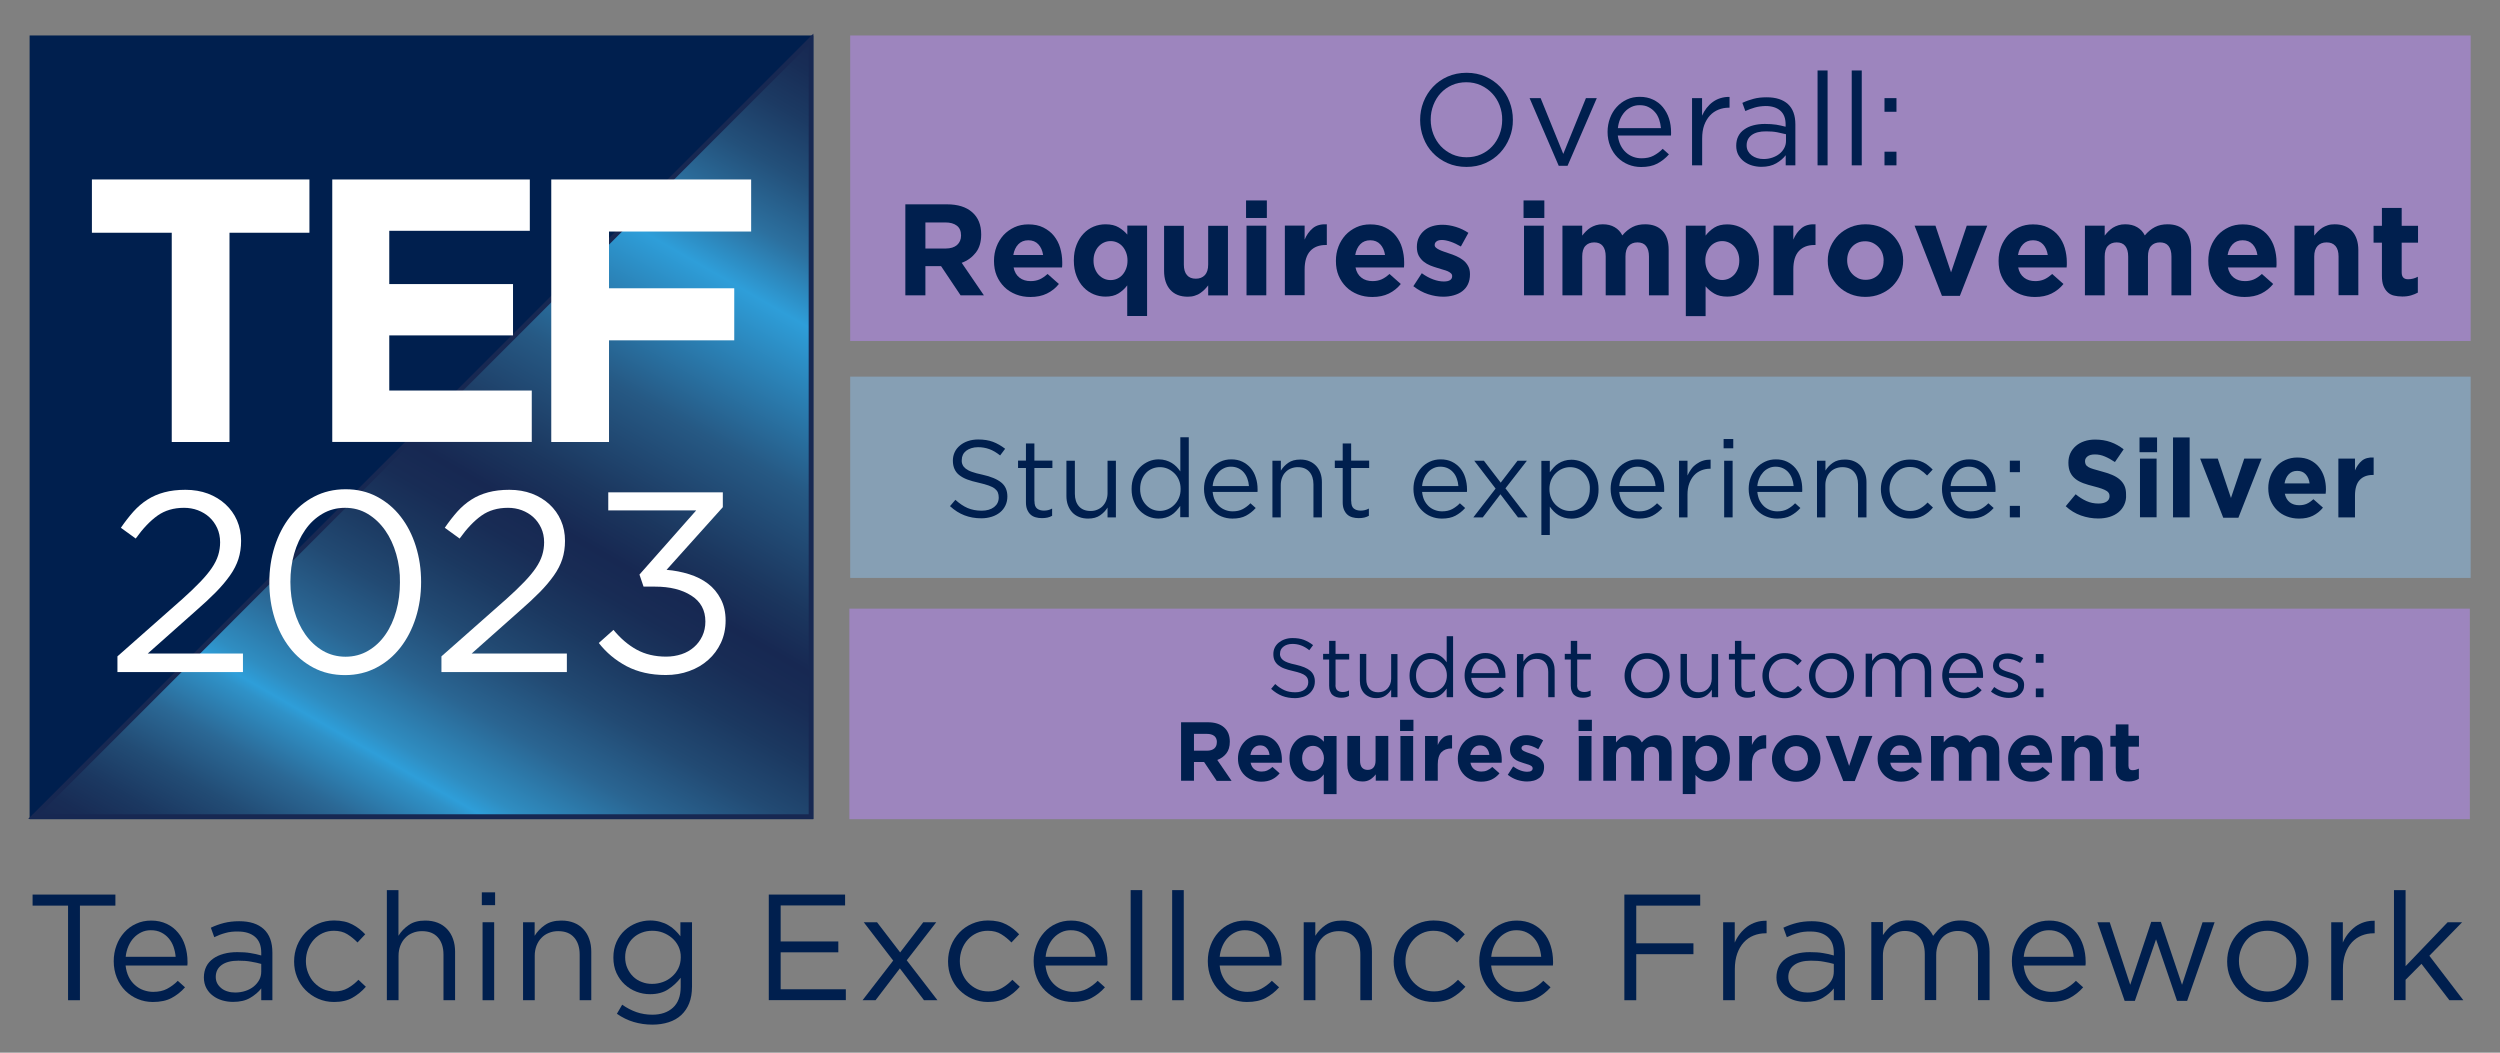 <?xml version="1.0" encoding="utf-8"?>
<!-- Generator: Adobe Illustrator 27.0.0, SVG Export Plug-In . SVG Version: 6.00 Build 0)  -->
<svg version="1.1" id="Layer_1" xmlns="http://www.w3.org/2000/svg" xmlns:xlink="http://www.w3.org/1999/xlink" x="0px" y="0px"
	 viewBox="0 0 269.29 113.39" style="enable-background:new 0 0 269.29 113.39;" xml:space="preserve">
<rect x="0" y="0" width="269.29" height="113.39" fill="#808080" stroke="none"/>
<style type="text/css">
	.st0{fill:#9D85BE;}
	.st1{fill:#001F4E;}
	.st2{fill:#869FB4;}
	.st3{fill:url(#SVGID_1_);stroke:#172852;stroke-width:0.504;stroke-miterlimit:10;}
	.st4{fill:#FFFFFF;}
</style>
<g>
	<rect x="91.58" y="3.82" class="st0" width="174.55" height="32.91"/>
	<g>
		<path class="st1" d="M162.6,14.84c-0.24,0.61-0.58,1.15-1.02,1.62c-0.44,0.47-0.97,0.84-1.58,1.11c-0.62,0.28-1.3,0.41-2.04,0.41
			c-0.75,0-1.43-0.14-2.04-0.41c-0.61-0.27-1.14-0.64-1.58-1.1s-0.78-1-1.01-1.61c-0.24-0.61-0.36-1.26-0.36-1.94
			c0-0.68,0.12-1.33,0.36-1.94c0.24-0.61,0.58-1.15,1.02-1.62s0.97-0.84,1.58-1.11c0.62-0.27,1.3-0.41,2.04-0.41
			c0.75,0,1.43,0.14,2.04,0.41c0.61,0.27,1.14,0.64,1.58,1.1s0.78,1,1.01,1.61c0.24,0.61,0.36,1.26,0.36,1.94
			C162.97,13.58,162.85,14.23,162.6,14.84z M161.53,11.34c-0.19-0.49-0.46-0.92-0.81-1.29c-0.34-0.36-0.75-0.65-1.22-0.87
			c-0.47-0.21-0.99-0.32-1.55-0.32c-0.56,0-1.08,0.1-1.55,0.31c-0.47,0.21-0.88,0.5-1.21,0.86c-0.34,0.36-0.6,0.79-0.79,1.28
			c-0.19,0.49-0.29,1.01-0.29,1.57s0.1,1.09,0.29,1.58c0.19,0.49,0.46,0.92,0.8,1.29c0.34,0.36,0.75,0.65,1.22,0.87
			c0.47,0.21,0.99,0.32,1.55,0.32c0.56,0,1.08-0.1,1.55-0.31c0.47-0.21,0.88-0.5,1.21-0.86c0.34-0.36,0.6-0.79,0.79-1.28
			c0.19-0.49,0.29-1.02,0.29-1.58C161.82,12.37,161.72,11.84,161.53,11.34z"/>
		<path class="st1" d="M170.83,10.57H172l-3.15,7.29h-0.95l-3.14-7.29h1.19l2.44,6.01L170.83,10.57z"/>
		<path class="st1" d="M174.56,15.64c0.15,0.3,0.34,0.56,0.57,0.77c0.23,0.21,0.49,0.37,0.78,0.48c0.29,0.11,0.59,0.16,0.91,0.16
			c0.5,0,0.94-0.09,1.29-0.28c0.36-0.19,0.69-0.43,0.99-0.74l0.67,0.6c-0.36,0.41-0.78,0.74-1.25,0.99
			c-0.47,0.25-1.05,0.37-1.74,0.37c-0.5,0-0.96-0.09-1.4-0.27s-0.82-0.44-1.15-0.77c-0.33-0.33-0.59-0.73-0.78-1.2
			c-0.19-0.47-0.29-0.98-0.29-1.54c0-0.52,0.09-1.02,0.26-1.48s0.41-0.86,0.72-1.2c0.31-0.34,0.67-0.61,1.1-0.81
			c0.42-0.2,0.89-0.29,1.39-0.29c0.53,0,1.01,0.1,1.43,0.3c0.42,0.2,0.78,0.47,1.06,0.82s0.51,0.75,0.66,1.22
			c0.15,0.47,0.22,0.97,0.22,1.5c0,0.05,0,0.1,0,0.15c0,0.06,0,0.12-0.01,0.18h-5.73C174.32,14.98,174.41,15.33,174.56,15.64z
			 M178.91,13.79c-0.03-0.33-0.1-0.64-0.2-0.94c-0.11-0.3-0.25-0.56-0.45-0.78c-0.19-0.22-0.42-0.4-0.7-0.54
			c-0.27-0.14-0.59-0.2-0.95-0.2c-0.32,0-0.61,0.06-0.88,0.19c-0.27,0.13-0.51,0.3-0.71,0.52s-0.37,0.48-0.5,0.78
			c-0.13,0.3-0.21,0.63-0.25,0.98H178.91z"/>
		<path class="st1" d="M183.34,17.81h-1.08v-7.24h1.08v1.89c0.13-0.3,0.29-0.57,0.49-0.83c0.2-0.25,0.42-0.47,0.67-0.65
			c0.25-0.18,0.53-0.32,0.83-0.41s0.62-0.14,0.97-0.13v1.16h-0.08c-0.39,0-0.76,0.07-1.11,0.21c-0.35,0.14-0.66,0.35-0.92,0.63
			c-0.26,0.28-0.47,0.63-0.62,1.04c-0.15,0.42-0.22,0.89-0.22,1.44V17.81z"/>
		<path class="st1" d="M189.03,11.58c-0.35,0.1-0.69,0.23-1.03,0.38l-0.32-0.88c0.4-0.19,0.81-0.33,1.22-0.44
			c0.41-0.11,0.88-0.16,1.41-0.16c0.99,0,1.75,0.25,2.28,0.73c0.53,0.49,0.8,1.22,0.8,2.18v4.42h-1.04v-1.09
			c-0.25,0.33-0.59,0.62-1.02,0.87s-0.96,0.38-1.6,0.38c-0.34,0-0.67-0.05-0.99-0.14s-0.61-0.24-0.87-0.43
			c-0.26-0.19-0.46-0.43-0.62-0.71c-0.15-0.28-0.23-0.61-0.23-0.99c0-0.38,0.07-0.72,0.22-1.02s0.36-0.54,0.64-0.73
			c0.27-0.2,0.6-0.35,0.98-0.45c0.38-0.1,0.8-0.15,1.25-0.15c0.47,0,0.87,0.03,1.22,0.08c0.34,0.06,0.68,0.13,1.01,0.22V13.4
			c0-0.65-0.19-1.15-0.57-1.48c-0.38-0.33-0.91-0.5-1.59-0.5C189.77,11.43,189.38,11.48,189.03,11.58z M188.68,14.55
			c-0.36,0.27-0.54,0.64-0.54,1.11c0,0.23,0.05,0.44,0.15,0.62s0.23,0.33,0.4,0.46c0.17,0.13,0.36,0.22,0.58,0.29s0.45,0.1,0.69,0.1
			c0.33,0,0.65-0.05,0.94-0.15c0.29-0.1,0.55-0.23,0.77-0.41c0.22-0.17,0.39-0.38,0.52-0.62c0.13-0.24,0.19-0.5,0.19-0.79v-0.7
			c-0.27-0.07-0.58-0.14-0.93-0.21s-0.75-0.1-1.19-0.1C189.57,14.14,189.04,14.28,188.68,14.55z"/>
		<path class="st1" d="M195.78,17.81V7.59h1.08v10.22H195.78z"/>
		<path class="st1" d="M199.46,17.81V7.59h1.08v10.22H199.46z"/>
		<path class="st1" d="M202.99,12.04v-1.47h1.29v1.47H202.99z M202.99,17.81v-1.47h1.29v1.47H202.99z"/>
		<path class="st1" d="M103.47,31.81l-2.1-3.14h-1.69v3.14h-2.16v-9.8H102c1.17,0,2.07,0.28,2.72,0.85s0.97,1.36,0.97,2.38v0.03
			c0,0.79-0.19,1.44-0.58,1.94c-0.39,0.5-0.89,0.87-1.52,1.1l2.39,3.5H103.47z M103.52,25.36c0-0.47-0.15-0.82-0.45-1.05
			c-0.3-0.23-0.71-0.35-1.25-0.35h-2.14v2.81h2.18c0.53,0,0.94-0.13,1.23-0.38c0.28-0.25,0.43-0.59,0.43-1.01V25.36z"/>
		<path class="st1" d="M114.42,28.54c0,0.07-0.01,0.16-0.02,0.27h-5.22c0.1,0.49,0.31,0.85,0.64,1.1c0.32,0.25,0.72,0.37,1.2,0.37
			c0.35,0,0.67-0.06,0.95-0.18c0.28-0.12,0.57-0.32,0.87-0.59l1.22,1.08c-0.35,0.44-0.78,0.78-1.29,1.03s-1.1,0.37-1.78,0.37
			c-0.56,0-1.08-0.09-1.56-0.28c-0.48-0.19-0.9-0.45-1.25-0.8c-0.35-0.35-0.62-0.75-0.82-1.22c-0.2-0.47-0.29-1-0.29-1.58v-0.03
			c0-0.53,0.09-1.04,0.27-1.51c0.18-0.48,0.44-0.89,0.76-1.25c0.33-0.35,0.72-0.63,1.17-0.84c0.45-0.21,0.95-0.31,1.5-0.31
			c0.63,0,1.17,0.11,1.62,0.34s0.84,0.52,1.14,0.9c0.3,0.38,0.53,0.81,0.67,1.3c0.14,0.49,0.22,1,0.22,1.53v0.03
			C114.42,28.37,114.42,28.46,114.42,28.54z M111.85,26.32c-0.27-0.29-0.63-0.44-1.08-0.44c-0.45,0-0.81,0.15-1.08,0.43
			c-0.28,0.29-0.46,0.68-0.54,1.16h3.21C112.29,27,112.12,26.61,111.85,26.32z"/>
		<path class="st1" d="M121.42,34.05v-3.31c-0.26,0.35-0.58,0.64-0.95,0.87c-0.37,0.23-0.83,0.34-1.39,0.34
			c-0.44,0-0.86-0.08-1.27-0.25s-0.77-0.42-1.09-0.75c-0.32-0.33-0.57-0.74-0.76-1.22c-0.19-0.48-0.29-1.03-0.29-1.66v-0.03
			c0-0.62,0.1-1.18,0.29-1.66c0.19-0.48,0.44-0.89,0.76-1.22c0.31-0.33,0.67-0.58,1.08-0.75c0.41-0.17,0.84-0.25,1.29-0.25
			c0.57,0,1.04,0.11,1.41,0.33s0.68,0.48,0.93,0.78v-0.97h2.13v9.74H121.42z M121.45,28.05c0-0.31-0.05-0.59-0.15-0.85
			s-0.23-0.48-0.39-0.66c-0.16-0.18-0.35-0.32-0.57-0.42c-0.22-0.1-0.46-0.15-0.71-0.15s-0.49,0.05-0.71,0.15
			c-0.22,0.1-0.41,0.24-0.58,0.42c-0.17,0.18-0.3,0.4-0.4,0.66c-0.1,0.25-0.15,0.54-0.15,0.86v0.03c0,0.31,0.05,0.59,0.15,0.85
			c0.1,0.26,0.23,0.48,0.4,0.66c0.17,0.18,0.36,0.32,0.58,0.42c0.22,0.1,0.46,0.15,0.71,0.15s0.49-0.05,0.71-0.15
			c0.22-0.1,0.41-0.24,0.57-0.42c0.16-0.18,0.29-0.4,0.39-0.66s0.15-0.54,0.15-0.85V28.05z"/>
		<path class="st1" d="M130.14,31.81v-1.07c-0.12,0.16-0.25,0.31-0.4,0.46c-0.15,0.15-0.31,0.27-0.48,0.39s-0.37,0.2-0.59,0.27
			c-0.21,0.07-0.46,0.1-0.73,0.1c-0.81,0-1.44-0.25-1.88-0.74s-0.67-1.18-0.67-2.04v-4.86h2.13v4.18c0,0.5,0.11,0.88,0.34,1.14
			c0.22,0.26,0.54,0.38,0.95,0.38s0.73-0.13,0.97-0.38c0.24-0.26,0.36-0.64,0.36-1.14v-4.18h2.13v7.5H130.14z"/>
		<path class="st1" d="M134.22,23.48v-1.89h2.24v1.89H134.22z M134.27,31.81v-7.5h2.13v7.5H134.27z"/>
		<path class="st1" d="M142.81,26.39c-0.71,0-1.27,0.21-1.67,0.64s-0.61,1.1-0.61,2v2.77h-2.13v-7.5h2.13v1.51
			c0.21-0.51,0.51-0.92,0.88-1.23s0.88-0.45,1.51-0.42v2.23H142.81z"/>
		<path class="st1" d="M151.25,28.54c0,0.07-0.01,0.16-0.02,0.27h-5.22c0.1,0.49,0.31,0.85,0.64,1.1c0.32,0.25,0.72,0.37,1.2,0.37
			c0.35,0,0.67-0.06,0.95-0.18c0.28-0.12,0.57-0.32,0.87-0.59l1.22,1.08c-0.36,0.44-0.78,0.78-1.29,1.03s-1.1,0.37-1.78,0.37
			c-0.56,0-1.08-0.09-1.56-0.28c-0.48-0.19-0.9-0.45-1.25-0.8c-0.35-0.35-0.62-0.75-0.82-1.22s-0.29-1-0.29-1.58v-0.03
			c0-0.53,0.09-1.04,0.27-1.51c0.18-0.48,0.44-0.89,0.76-1.25c0.33-0.35,0.72-0.63,1.17-0.84c0.45-0.21,0.95-0.31,1.5-0.31
			c0.62,0,1.17,0.11,1.62,0.34c0.46,0.22,0.84,0.52,1.14,0.9c0.3,0.38,0.53,0.81,0.67,1.3c0.14,0.49,0.22,1,0.22,1.53v0.03
			C151.26,28.37,151.25,28.46,151.25,28.54z M148.68,26.32c-0.27-0.29-0.63-0.44-1.08-0.44s-0.81,0.15-1.08,0.43
			c-0.28,0.29-0.46,0.68-0.54,1.16h3.21C149.12,27,148.95,26.61,148.68,26.32z"/>
		<path class="st1" d="M158.12,30.62c-0.14,0.3-0.35,0.55-0.61,0.75c-0.26,0.2-0.57,0.34-0.92,0.44c-0.35,0.1-0.73,0.15-1.13,0.15
			c-0.53,0-1.08-0.09-1.63-0.27c-0.56-0.18-1.08-0.47-1.59-0.86l0.91-1.4c0.41,0.3,0.82,0.52,1.23,0.67
			c0.41,0.15,0.79,0.22,1.14,0.22c0.31,0,0.53-0.05,0.68-0.15s0.22-0.24,0.22-0.41v-0.03c0-0.11-0.04-0.21-0.13-0.29
			s-0.2-0.16-0.34-0.22c-0.14-0.06-0.31-0.12-0.5-0.17c-0.19-0.06-0.38-0.12-0.59-0.18c-0.26-0.07-0.52-0.17-0.79-0.27
			c-0.27-0.11-0.51-0.25-0.72-0.42s-0.39-0.39-0.53-0.64c-0.13-0.25-0.2-0.56-0.2-0.92v-0.03c0-0.38,0.07-0.72,0.22-1.02
			c0.14-0.29,0.34-0.54,0.59-0.75c0.25-0.21,0.54-0.36,0.87-0.46c0.33-0.1,0.69-0.15,1.07-0.15c0.48,0,0.96,0.08,1.45,0.23
			c0.49,0.15,0.94,0.37,1.35,0.64l-0.81,1.47c-0.37-0.21-0.74-0.39-1.09-0.51s-0.67-0.19-0.94-0.19c-0.26,0-0.46,0.05-0.59,0.15
			s-0.2,0.22-0.2,0.37v0.03c0,0.1,0.04,0.19,0.13,0.27c0.08,0.08,0.2,0.15,0.34,0.22c0.14,0.07,0.3,0.14,0.48,0.2
			c0.18,0.07,0.38,0.13,0.58,0.2c0.26,0.08,0.53,0.18,0.8,0.3s0.51,0.26,0.73,0.43s0.39,0.37,0.53,0.62
			c0.14,0.24,0.21,0.54,0.21,0.88v0.03C158.34,29.95,158.27,30.31,158.12,30.62z"/>
		<path class="st1" d="M164.11,23.48v-1.89h2.24v1.89H164.11z M164.16,31.81v-7.5h2.13v7.5H164.16z"/>
		<path class="st1" d="M177.62,31.81v-4.18c0-0.5-0.11-0.88-0.32-1.14s-0.52-0.38-0.92-0.38s-0.72,0.13-0.95,0.38
			s-0.34,0.64-0.34,1.14v4.18h-2.13v-4.18c0-0.5-0.11-0.88-0.32-1.14s-0.52-0.38-0.92-0.38s-0.72,0.13-0.95,0.38
			s-0.34,0.64-0.34,1.14v4.18h-2.13v-7.5h2.13v1.07c0.12-0.16,0.25-0.31,0.4-0.46c0.14-0.15,0.31-0.27,0.48-0.39
			c0.18-0.11,0.38-0.2,0.6-0.27c0.22-0.07,0.46-0.1,0.73-0.1c0.5,0,0.92,0.1,1.28,0.31c0.36,0.21,0.64,0.5,0.83,0.89
			c0.33-0.4,0.69-0.69,1.09-0.9s0.86-0.3,1.37-0.3c0.79,0,1.41,0.23,1.86,0.7s0.67,1.15,0.67,2.06v4.89H177.62z"/>
		<path class="st1" d="M189.19,29.73c-0.19,0.48-0.44,0.89-0.76,1.22c-0.31,0.33-0.67,0.58-1.08,0.75
			c-0.41,0.17-0.84,0.25-1.29,0.25c-0.57,0-1.04-0.11-1.41-0.33c-0.37-0.22-0.68-0.48-0.93-0.78v3.21h-2.13v-9.74h2.13v1.07
			c0.26-0.35,0.58-0.64,0.95-0.87c0.37-0.23,0.83-0.34,1.39-0.34c0.44,0,0.86,0.08,1.27,0.25c0.41,0.17,0.77,0.42,1.09,0.75
			c0.32,0.33,0.57,0.74,0.76,1.22c0.19,0.48,0.29,1.03,0.29,1.66v0.03C189.48,28.7,189.38,29.25,189.19,29.73z M187.35,28.05
			c0-0.31-0.05-0.59-0.15-0.85c-0.1-0.26-0.23-0.48-0.4-0.66c-0.17-0.18-0.36-0.32-0.58-0.42s-0.46-0.15-0.71-0.15
			s-0.49,0.05-0.71,0.15c-0.22,0.1-0.41,0.24-0.57,0.42c-0.16,0.18-0.29,0.4-0.39,0.66s-0.15,0.54-0.15,0.85v0.03
			c0,0.31,0.05,0.59,0.15,0.85s0.23,0.48,0.39,0.66c0.16,0.18,0.36,0.32,0.57,0.42c0.22,0.1,0.46,0.15,0.71,0.15
			s0.49-0.05,0.71-0.15s0.41-0.24,0.58-0.42c0.17-0.18,0.3-0.4,0.4-0.66c0.1-0.25,0.15-0.54,0.15-0.86V28.05z"/>
		<path class="st1" d="M195.45,26.39c-0.71,0-1.27,0.21-1.67,0.64c-0.41,0.43-0.61,1.1-0.61,2v2.77h-2.13v-7.5h2.13v1.51
			c0.21-0.51,0.51-0.92,0.88-1.23c0.37-0.31,0.88-0.45,1.51-0.42v2.23H195.45z"/>
		<path class="st1" d="M204.69,29.59c-0.21,0.47-0.49,0.88-0.85,1.24c-0.36,0.35-0.79,0.63-1.29,0.84c-0.5,0.21-1.04,0.31-1.62,0.31
			c-0.58,0-1.12-0.1-1.61-0.3c-0.49-0.2-0.92-0.48-1.28-0.83c-0.36-0.35-0.64-0.76-0.85-1.23s-0.31-0.98-0.31-1.52v-0.03
			c0-0.54,0.1-1.05,0.31-1.52s0.49-0.88,0.85-1.24c0.36-0.35,0.79-0.63,1.29-0.84c0.49-0.21,1.04-0.31,1.62-0.31
			c0.58,0,1.12,0.1,1.61,0.3c0.5,0.2,0.92,0.48,1.28,0.83s0.64,0.76,0.85,1.23C204.9,27,205,27.51,205,28.05v0.03
			C205,28.62,204.9,29.12,204.69,29.59z M202.9,28.07c0-0.28-0.05-0.54-0.14-0.79c-0.09-0.25-0.23-0.47-0.41-0.66
			c-0.18-0.19-0.39-0.34-0.63-0.46c-0.24-0.11-0.51-0.17-0.8-0.17c-0.31,0-0.58,0.05-0.82,0.16c-0.24,0.11-0.44,0.25-0.61,0.44
			c-0.17,0.19-0.3,0.4-0.39,0.65c-0.09,0.25-0.13,0.51-0.13,0.79v0.03c0,0.28,0.05,0.54,0.14,0.79c0.09,0.25,0.23,0.47,0.41,0.66
			c0.18,0.19,0.39,0.34,0.62,0.46c0.24,0.11,0.51,0.17,0.81,0.17c0.31,0,0.58-0.05,0.82-0.16c0.24-0.11,0.44-0.25,0.61-0.44
			c0.17-0.19,0.3-0.4,0.38-0.65c0.09-0.25,0.13-0.51,0.13-0.79V28.07z"/>
		<path class="st1" d="M211.11,31.87h-1.93l-2.95-7.56h2.25l1.68,5.03l1.69-5.03h2.21L211.11,31.87z"/>
		<path class="st1" d="M222.63,28.54c0,0.07-0.01,0.16-0.02,0.27h-5.22c0.1,0.49,0.31,0.85,0.64,1.1c0.32,0.25,0.72,0.37,1.2,0.37
			c0.35,0,0.67-0.06,0.95-0.18c0.28-0.12,0.57-0.32,0.87-0.59l1.22,1.08c-0.36,0.44-0.78,0.78-1.29,1.03s-1.1,0.37-1.78,0.37
			c-0.56,0-1.08-0.09-1.56-0.28c-0.48-0.19-0.9-0.45-1.25-0.8c-0.35-0.35-0.62-0.75-0.82-1.22s-0.29-1-0.29-1.58v-0.03
			c0-0.53,0.09-1.04,0.27-1.51c0.18-0.48,0.44-0.89,0.76-1.25c0.33-0.35,0.72-0.63,1.17-0.84c0.45-0.21,0.95-0.31,1.5-0.31
			c0.62,0,1.17,0.11,1.62,0.34c0.46,0.22,0.84,0.52,1.14,0.9c0.3,0.38,0.53,0.81,0.67,1.3c0.14,0.49,0.22,1,0.22,1.53v0.03
			C222.64,28.37,222.64,28.46,222.63,28.54z M220.07,26.32c-0.27-0.29-0.63-0.44-1.08-0.44s-0.81,0.15-1.08,0.43
			c-0.28,0.29-0.46,0.68-0.54,1.16h3.21C220.5,27,220.34,26.61,220.07,26.32z"/>
		<path class="st1" d="M233.9,31.81v-4.18c0-0.5-0.11-0.88-0.32-1.14s-0.52-0.38-0.92-0.38s-0.72,0.13-0.95,0.38
			s-0.34,0.64-0.34,1.14v4.18h-2.13v-4.18c0-0.5-0.11-0.88-0.32-1.14s-0.52-0.38-0.92-0.38s-0.72,0.13-0.95,0.38
			s-0.34,0.64-0.34,1.14v4.18h-2.13v-7.5h2.13v1.07c0.12-0.16,0.25-0.31,0.4-0.46c0.14-0.15,0.31-0.27,0.48-0.39
			c0.18-0.11,0.38-0.2,0.6-0.27c0.22-0.07,0.46-0.1,0.73-0.1c0.5,0,0.92,0.1,1.28,0.31c0.36,0.21,0.64,0.5,0.83,0.89
			c0.33-0.4,0.69-0.69,1.09-0.9s0.86-0.3,1.37-0.3c0.79,0,1.41,0.23,1.86,0.7s0.67,1.15,0.67,2.06v4.89H233.9z"/>
		<path class="st1" d="M245.22,28.54c0,0.07-0.01,0.16-0.02,0.27h-5.22c0.1,0.49,0.31,0.85,0.64,1.1c0.32,0.25,0.72,0.37,1.2,0.37
			c0.35,0,0.67-0.06,0.95-0.18c0.28-0.12,0.57-0.32,0.87-0.59l1.22,1.08c-0.36,0.44-0.78,0.78-1.29,1.03s-1.1,0.37-1.78,0.37
			c-0.56,0-1.08-0.09-1.56-0.28c-0.48-0.19-0.9-0.45-1.25-0.8c-0.35-0.35-0.62-0.75-0.82-1.22s-0.29-1-0.29-1.58v-0.03
			c0-0.53,0.09-1.04,0.27-1.51c0.18-0.48,0.44-0.89,0.76-1.25c0.33-0.35,0.72-0.63,1.17-0.84c0.45-0.21,0.95-0.31,1.5-0.31
			c0.62,0,1.17,0.11,1.62,0.34c0.46,0.22,0.84,0.52,1.14,0.9c0.3,0.38,0.53,0.81,0.67,1.3c0.14,0.49,0.22,1,0.22,1.53v0.03
			C245.22,28.37,245.22,28.46,245.22,28.54z M242.65,26.32c-0.27-0.29-0.63-0.44-1.08-0.44s-0.81,0.15-1.08,0.43
			c-0.28,0.29-0.46,0.68-0.54,1.16h3.21C243.09,27,242.92,26.61,242.65,26.32z"/>
		<path class="st1" d="M251.9,31.81v-4.18c0-0.5-0.11-0.88-0.34-1.14s-0.54-0.38-0.95-0.38s-0.74,0.13-0.97,0.38
			c-0.24,0.26-0.36,0.64-0.36,1.14v4.18h-2.13v-7.5h2.13v1.07c0.12-0.16,0.25-0.31,0.4-0.46c0.14-0.15,0.31-0.27,0.48-0.39
			c0.18-0.11,0.37-0.2,0.59-0.27c0.21-0.07,0.46-0.1,0.73-0.1c0.81,0,1.44,0.25,1.88,0.74s0.67,1.18,0.67,2.04v4.86H251.9z"/>
		<path class="st1" d="M259.7,31.82c-0.27,0.08-0.58,0.12-0.94,0.12c-0.33,0-0.62-0.04-0.89-0.1s-0.5-0.19-0.69-0.37
			c-0.19-0.18-0.34-0.41-0.45-0.69s-0.16-0.65-0.16-1.08v-3.56h-0.9v-1.82h0.9v-1.92h2.13v1.92h1.76v1.82h-1.76v3.21
			c0,0.49,0.23,0.73,0.69,0.73c0.37,0,0.72-0.09,1.05-0.27v1.71C260.22,31.64,259.97,31.74,259.7,31.82z"/>
	</g>
	<g>
		<path class="st1" d="M8.61,107.74H7.33V97.55H3.51v-1.19h8.92v1.19H8.61V107.74z"/>
		<path class="st1" d="M13.86,105.21c0.17,0.35,0.4,0.65,0.67,0.89s0.57,0.43,0.91,0.55c0.34,0.12,0.69,0.19,1.06,0.19
			c0.58,0,1.09-0.11,1.5-0.33s0.8-0.5,1.15-0.86l0.78,0.7c-0.42,0.48-0.91,0.86-1.45,1.15c-0.54,0.29-1.21,0.43-2.02,0.43
			c-0.57,0-1.12-0.11-1.62-0.32c-0.51-0.21-0.95-0.51-1.34-0.89c-0.38-0.38-0.69-0.85-0.91-1.39c-0.22-0.54-0.34-1.14-0.34-1.79
			c0-0.61,0.1-1.18,0.3-1.71c0.2-0.54,0.48-1,0.84-1.4s0.78-0.71,1.28-0.93c0.49-0.23,1.03-0.34,1.62-0.34
			c0.62,0,1.17,0.12,1.66,0.35c0.49,0.23,0.9,0.55,1.23,0.95c0.34,0.4,0.59,0.87,0.76,1.41c0.17,0.54,0.26,1.12,0.26,1.74
			c0,0.05,0,0.11,0,0.18c0,0.06-0.01,0.14-0.02,0.21h-6.65C13.58,104.46,13.69,104.86,13.86,105.21z M18.92,103.07
			c-0.03-0.38-0.11-0.74-0.23-1.09s-0.3-0.65-0.52-0.91s-0.49-0.47-0.81-0.63c-0.32-0.16-0.69-0.24-1.11-0.24
			c-0.37,0-0.71,0.07-1.02,0.22c-0.31,0.15-0.59,0.35-0.82,0.6c-0.24,0.25-0.43,0.56-0.58,0.9c-0.15,0.35-0.25,0.73-0.29,1.14H18.92
			z"/>
		<path class="st1" d="M24.27,100.5c-0.41,0.11-0.8,0.26-1.19,0.45l-0.37-1.02c0.46-0.22,0.94-0.39,1.41-0.51
			c0.48-0.12,1.02-0.19,1.64-0.19c1.15,0,2.03,0.28,2.65,0.85c0.62,0.57,0.93,1.41,0.93,2.53v5.13h-1.2v-1.27
			c-0.29,0.38-0.68,0.71-1.18,1.01s-1.11,0.44-1.86,0.44c-0.39,0-0.77-0.05-1.15-0.16c-0.37-0.11-0.71-0.27-1.01-0.5
			c-0.3-0.22-0.54-0.5-0.71-0.82s-0.27-0.71-0.27-1.15s0.09-0.84,0.26-1.18c0.17-0.34,0.42-0.62,0.74-0.85
			c0.32-0.23,0.7-0.4,1.14-0.52c0.44-0.12,0.92-0.18,1.46-0.18c0.54,0,1.01,0.03,1.41,0.1c0.4,0.06,0.79,0.15,1.17,0.26v-0.29
			c0-0.76-0.22-1.33-0.66-1.71c-0.44-0.38-1.05-0.58-1.84-0.58C25.13,100.33,24.68,100.38,24.27,100.5z M23.87,103.95
			c-0.42,0.31-0.63,0.74-0.63,1.28c0,0.27,0.06,0.51,0.17,0.71s0.27,0.38,0.46,0.53c0.19,0.15,0.42,0.26,0.67,0.33
			c0.25,0.08,0.52,0.11,0.8,0.11c0.39,0,0.75-0.06,1.09-0.17c0.34-0.11,0.64-0.27,0.89-0.47s0.45-0.44,0.6-0.71s0.22-0.58,0.22-0.92
			v-0.81c-0.31-0.09-0.67-0.17-1.08-0.24c-0.41-0.08-0.87-0.11-1.38-0.11C24.9,103.48,24.29,103.64,23.87,103.95z"/>
		<path class="st1" d="M37.97,107.47c-0.54,0.31-1.2,0.46-1.99,0.46c-0.62,0-1.19-0.12-1.71-0.35c-0.53-0.23-0.98-0.55-1.37-0.94
			s-0.69-0.86-0.9-1.39c-0.22-0.53-0.32-1.09-0.32-1.69s0.11-1.16,0.32-1.7c0.22-0.54,0.52-1,0.9-1.41c0.38-0.4,0.84-0.72,1.37-0.95
			c0.53-0.23,1.1-0.35,1.71-0.35c0.4,0,0.76,0.04,1.09,0.11s0.62,0.18,0.89,0.32c0.27,0.14,0.52,0.3,0.75,0.48
			c0.23,0.18,0.44,0.38,0.63,0.58l-0.83,0.88c-0.34-0.35-0.7-0.64-1.1-0.89s-0.88-0.37-1.45-0.37c-0.42,0-0.82,0.08-1.19,0.25
			c-0.37,0.17-0.69,0.4-0.96,0.7s-0.48,0.64-0.63,1.04s-0.23,0.82-0.23,1.27c0,0.45,0.08,0.88,0.24,1.28
			c0.16,0.4,0.37,0.75,0.65,1.04s0.6,0.53,0.97,0.7c0.37,0.17,0.78,0.25,1.23,0.25c0.54,0,1.02-0.12,1.44-0.36s0.79-0.54,1.13-0.89
			l0.8,0.75C38.99,106.77,38.51,107.16,37.97,107.47z"/>
		<path class="st1" d="M42.92,107.74h-1.25V95.88h1.25v4.92c0.28-0.46,0.65-0.84,1.11-1.16c0.46-0.32,1.04-0.48,1.77-0.48
			c0.51,0,0.96,0.08,1.36,0.24s0.73,0.39,1.01,0.69s0.49,0.65,0.63,1.06c0.15,0.41,0.22,0.87,0.22,1.37v5.22h-1.25v-4.91
			c0-0.78-0.2-1.4-0.6-1.85c-0.4-0.46-0.97-0.68-1.72-0.68c-0.36,0-0.69,0.06-1,0.19c-0.31,0.12-0.58,0.3-0.8,0.54
			c-0.23,0.23-0.4,0.51-0.53,0.84c-0.12,0.32-0.19,0.68-0.19,1.07V107.74z"/>
		<path class="st1" d="M51.9,97.5v-1.38h1.43v1.38H51.9z M51.98,107.74v-8.4h1.25v8.4H51.98z"/>
		<path class="st1" d="M57.59,107.74h-1.25v-8.4h1.25v1.46c0.28-0.46,0.65-0.84,1.11-1.16c0.46-0.32,1.04-0.48,1.77-0.48
			c0.51,0,0.96,0.08,1.36,0.24s0.73,0.39,1.01,0.69s0.49,0.65,0.63,1.06c0.15,0.41,0.22,0.87,0.22,1.37v5.22h-1.25v-4.91
			c0-0.78-0.2-1.4-0.6-1.85c-0.4-0.46-0.97-0.68-1.72-0.68c-0.36,0-0.69,0.06-1,0.19c-0.31,0.12-0.58,0.3-0.8,0.54
			c-0.23,0.23-0.4,0.51-0.53,0.84c-0.12,0.32-0.19,0.68-0.19,1.07V107.74z"/>
		<path class="st1" d="M74.24,108.06c-0.2,0.51-0.49,0.93-0.86,1.28c-0.37,0.34-0.82,0.6-1.35,0.77c-0.53,0.17-1.11,0.26-1.76,0.26
			c-0.71,0-1.38-0.1-2.02-0.29c-0.64-0.19-1.24-0.49-1.8-0.88l0.57-0.98c0.49,0.35,1,0.61,1.53,0.8c0.53,0.18,1.1,0.28,1.71,0.28
			c0.93,0,1.67-0.25,2.23-0.76c0.55-0.5,0.83-1.25,0.83-2.23v-0.99c-0.37,0.49-0.82,0.9-1.35,1.25s-1.18,0.52-1.95,0.52
			c-0.51,0-1-0.09-1.47-0.27c-0.47-0.18-0.89-0.44-1.26-0.78c-0.37-0.34-0.66-0.75-0.89-1.24c-0.22-0.49-0.33-1.04-0.33-1.66
			s0.11-1.17,0.33-1.67c0.22-0.49,0.52-0.91,0.89-1.25c0.37-0.34,0.79-0.6,1.27-0.79c0.48-0.18,0.96-0.28,1.46-0.28
			c0.39,0,0.75,0.05,1.08,0.14c0.33,0.09,0.63,0.21,0.89,0.37c0.27,0.15,0.51,0.33,0.72,0.54c0.22,0.21,0.41,0.42,0.58,0.65v-1.51
			h1.25v6.94C74.54,106.96,74.44,107.55,74.24,108.06z M73.08,101.94c-0.17-0.35-0.4-0.65-0.69-0.9s-0.62-0.44-0.98-0.58
			s-0.75-0.2-1.15-0.2c-0.4,0-0.78,0.06-1.13,0.2c-0.35,0.13-0.66,0.32-0.93,0.57s-0.47,0.55-0.63,0.9
			c-0.15,0.35-0.23,0.75-0.23,1.18s0.08,0.83,0.24,1.18c0.16,0.35,0.37,0.66,0.63,0.91c0.26,0.25,0.57,0.45,0.93,0.58
			c0.35,0.14,0.72,0.2,1.11,0.2c0.4,0,0.79-0.07,1.15-0.2c0.37-0.13,0.7-0.33,0.98-0.58c0.29-0.25,0.52-0.55,0.69-0.9
			c0.17-0.35,0.26-0.75,0.26-1.18C73.34,102.69,73.25,102.3,73.08,101.94z"/>
		<path class="st1" d="M91.03,97.53h-6.94v3.88h6.21v1.17h-6.21v3.98h7.02v1.17h-8.3V96.36h8.22V97.53z"/>
		<path class="st1" d="M100.98,107.74h-1.45l-2.6-3.43l-2.62,3.43h-1.4l3.3-4.27l-3.17-4.13h1.43l2.49,3.25l2.49-3.25h1.4l-3.18,4.1
			L100.98,107.74z"/>
		<path class="st1" d="M108.41,107.47c-0.54,0.31-1.2,0.46-1.99,0.46c-0.62,0-1.19-0.12-1.71-0.35c-0.53-0.23-0.98-0.55-1.37-0.94
			s-0.69-0.86-0.9-1.39c-0.22-0.53-0.32-1.09-0.32-1.69s0.11-1.16,0.32-1.7s0.52-1,0.9-1.41c0.38-0.4,0.84-0.72,1.37-0.95
			c0.53-0.23,1.1-0.35,1.71-0.35c0.4,0,0.76,0.04,1.09,0.11s0.62,0.18,0.89,0.32c0.27,0.14,0.52,0.3,0.75,0.48
			c0.23,0.18,0.44,0.38,0.63,0.58l-0.83,0.88c-0.34-0.35-0.7-0.64-1.1-0.89s-0.88-0.37-1.45-0.37c-0.42,0-0.82,0.08-1.19,0.25
			c-0.37,0.17-0.69,0.4-0.96,0.7s-0.48,0.64-0.63,1.04s-0.23,0.82-0.23,1.27c0,0.45,0.08,0.88,0.24,1.28
			c0.16,0.4,0.37,0.75,0.65,1.04s0.6,0.53,0.97,0.7c0.37,0.17,0.78,0.25,1.23,0.25c0.54,0,1.02-0.12,1.44-0.36s0.79-0.54,1.13-0.89
			l0.8,0.75C109.43,106.77,108.95,107.16,108.41,107.47z"/>
		<path class="st1" d="M112.95,105.21c0.17,0.35,0.4,0.65,0.67,0.89s0.57,0.43,0.91,0.55c0.34,0.12,0.69,0.19,1.06,0.19
			c0.58,0,1.09-0.11,1.5-0.33s0.8-0.5,1.15-0.86l0.78,0.7c-0.42,0.48-0.91,0.86-1.45,1.15c-0.54,0.29-1.21,0.43-2.02,0.43
			c-0.57,0-1.12-0.11-1.62-0.32c-0.51-0.21-0.95-0.51-1.34-0.89c-0.38-0.38-0.69-0.85-0.91-1.39c-0.22-0.54-0.34-1.14-0.34-1.79
			c0-0.61,0.1-1.18,0.3-1.71c0.2-0.54,0.48-1,0.84-1.4s0.78-0.71,1.28-0.93c0.49-0.23,1.03-0.34,1.62-0.34
			c0.62,0,1.17,0.12,1.66,0.35c0.49,0.23,0.9,0.55,1.23,0.95c0.34,0.4,0.59,0.87,0.76,1.41c0.17,0.54,0.26,1.12,0.26,1.74
			c0,0.05,0,0.11,0,0.18c0,0.06-0.01,0.14-0.02,0.21h-6.65C112.67,104.46,112.78,104.86,112.95,105.21z M118.01,103.07
			c-0.03-0.38-0.11-0.74-0.23-1.09s-0.3-0.65-0.52-0.91s-0.49-0.47-0.81-0.63c-0.32-0.16-0.69-0.24-1.11-0.24
			c-0.37,0-0.71,0.07-1.02,0.22c-0.31,0.15-0.59,0.35-0.82,0.6c-0.24,0.25-0.43,0.56-0.58,0.9c-0.15,0.35-0.25,0.73-0.29,1.14
			H118.01z"/>
		<path class="st1" d="M121.79,107.74V95.88h1.25v11.86H121.79z"/>
		<path class="st1" d="M126.26,107.74V95.88h1.25v11.86H126.26z"/>
		<path class="st1" d="M131.71,105.21c0.17,0.35,0.4,0.65,0.67,0.89s0.57,0.43,0.91,0.55c0.34,0.12,0.69,0.19,1.06,0.19
			c0.58,0,1.09-0.11,1.5-0.33s0.8-0.5,1.15-0.86l0.78,0.7c-0.42,0.48-0.91,0.86-1.45,1.15c-0.54,0.29-1.21,0.43-2.02,0.43
			c-0.57,0-1.12-0.11-1.62-0.32c-0.51-0.21-0.95-0.51-1.34-0.89c-0.38-0.38-0.69-0.85-0.91-1.39c-0.22-0.54-0.34-1.14-0.34-1.79
			c0-0.61,0.1-1.18,0.3-1.71c0.2-0.54,0.48-1,0.84-1.4s0.78-0.71,1.28-0.93c0.49-0.23,1.03-0.34,1.62-0.34
			c0.62,0,1.17,0.12,1.66,0.35c0.49,0.23,0.9,0.55,1.23,0.95c0.34,0.4,0.59,0.87,0.76,1.41c0.17,0.54,0.26,1.12,0.26,1.74
			c0,0.05,0,0.11,0,0.18c0,0.06-0.01,0.14-0.02,0.21h-6.65C131.42,104.46,131.53,104.86,131.71,105.21z M136.76,103.07
			c-0.03-0.38-0.11-0.74-0.23-1.09s-0.3-0.65-0.52-0.91s-0.49-0.47-0.81-0.63c-0.32-0.16-0.69-0.24-1.11-0.24
			c-0.37,0-0.71,0.07-1.02,0.22c-0.31,0.15-0.59,0.35-0.82,0.6c-0.24,0.25-0.43,0.56-0.58,0.9c-0.15,0.35-0.25,0.73-0.29,1.14
			H136.76z"/>
		<path class="st1" d="M141.68,107.74h-1.25v-8.4h1.25v1.46c0.28-0.46,0.65-0.84,1.11-1.16c0.46-0.32,1.04-0.48,1.77-0.48
			c0.51,0,0.96,0.08,1.36,0.24s0.73,0.39,1.01,0.69s0.49,0.65,0.63,1.06c0.15,0.41,0.22,0.87,0.22,1.37v5.22h-1.25v-4.91
			c0-0.78-0.2-1.4-0.6-1.85c-0.4-0.46-0.97-0.68-1.72-0.68c-0.36,0-0.69,0.06-1,0.19c-0.31,0.12-0.58,0.3-0.8,0.54
			c-0.23,0.23-0.4,0.51-0.53,0.84c-0.12,0.32-0.19,0.68-0.19,1.07V107.74z"/>
		<path class="st1" d="M156.41,107.47c-0.54,0.31-1.2,0.46-1.99,0.46c-0.62,0-1.19-0.12-1.71-0.35c-0.53-0.23-0.98-0.55-1.37-0.94
			s-0.69-0.86-0.9-1.39c-0.22-0.53-0.32-1.09-0.32-1.69s0.11-1.16,0.32-1.7s0.52-1,0.9-1.41c0.38-0.4,0.84-0.72,1.37-0.95
			c0.53-0.23,1.1-0.35,1.71-0.35c0.4,0,0.76,0.04,1.09,0.11s0.62,0.18,0.89,0.32c0.27,0.14,0.52,0.3,0.75,0.48
			c0.23,0.18,0.44,0.38,0.63,0.58l-0.83,0.88c-0.34-0.35-0.7-0.64-1.1-0.89s-0.88-0.37-1.45-0.37c-0.42,0-0.82,0.08-1.19,0.25
			c-0.37,0.17-0.69,0.4-0.96,0.7s-0.48,0.64-0.63,1.04s-0.23,0.82-0.23,1.27c0,0.45,0.08,0.88,0.24,1.28
			c0.16,0.4,0.37,0.75,0.65,1.04s0.6,0.53,0.97,0.7c0.37,0.17,0.78,0.25,1.23,0.25c0.54,0,1.02-0.12,1.44-0.36s0.79-0.54,1.13-0.89
			l0.8,0.75C157.43,106.77,156.95,107.16,156.41,107.47z"/>
		<path class="st1" d="M160.95,105.21c0.17,0.35,0.4,0.65,0.67,0.89s0.57,0.43,0.91,0.55c0.34,0.12,0.69,0.19,1.06,0.19
			c0.58,0,1.09-0.11,1.5-0.33s0.8-0.5,1.15-0.86l0.78,0.7c-0.42,0.48-0.91,0.86-1.45,1.15c-0.54,0.29-1.21,0.43-2.02,0.43
			c-0.57,0-1.12-0.11-1.62-0.32c-0.51-0.21-0.95-0.51-1.34-0.89c-0.38-0.38-0.69-0.85-0.91-1.39c-0.22-0.54-0.34-1.14-0.34-1.79
			c0-0.61,0.1-1.18,0.3-1.71c0.2-0.54,0.48-1,0.84-1.4s0.78-0.71,1.28-0.93c0.49-0.23,1.03-0.34,1.62-0.34
			c0.62,0,1.17,0.12,1.66,0.35c0.49,0.23,0.9,0.55,1.23,0.95c0.34,0.4,0.59,0.87,0.76,1.41c0.17,0.54,0.26,1.12,0.26,1.74
			c0,0.05,0,0.11,0,0.18c0,0.06-0.01,0.14-0.02,0.21h-6.65C160.67,104.46,160.78,104.86,160.95,105.21z M166.01,103.07
			c-0.03-0.38-0.11-0.74-0.23-1.09s-0.3-0.65-0.52-0.91s-0.49-0.47-0.81-0.63c-0.32-0.16-0.69-0.24-1.11-0.24
			c-0.37,0-0.71,0.07-1.02,0.22c-0.31,0.15-0.59,0.35-0.82,0.6c-0.24,0.25-0.43,0.56-0.58,0.9c-0.15,0.35-0.25,0.73-0.29,1.14
			H166.01z"/>
		<path class="st1" d="M183.14,97.55h-6.89v4.06h6.16v1.17h-6.16v4.96h-1.28V96.36h8.17V97.55z"/>
		<path class="st1" d="M186.86,107.74h-1.25v-8.4h1.25v2.19c0.15-0.35,0.34-0.67,0.57-0.96s0.49-0.54,0.78-0.76
			c0.29-0.21,0.61-0.37,0.96-0.48c0.35-0.11,0.72-0.16,1.12-0.15v1.35h-0.1c-0.46,0-0.89,0.08-1.29,0.24
			c-0.41,0.16-0.76,0.41-1.06,0.73c-0.3,0.33-0.54,0.73-0.71,1.21c-0.17,0.48-0.26,1.04-0.26,1.67V107.74z"/>
		<path class="st1" d="M193.66,100.5c-0.41,0.11-0.8,0.26-1.19,0.45l-0.37-1.02c0.46-0.22,0.94-0.39,1.41-0.51
			c0.48-0.12,1.02-0.19,1.64-0.19c1.15,0,2.03,0.28,2.65,0.85c0.62,0.57,0.93,1.41,0.93,2.53v5.13h-1.2v-1.27
			c-0.29,0.38-0.68,0.71-1.18,1.01s-1.11,0.44-1.86,0.44c-0.39,0-0.77-0.05-1.15-0.16c-0.37-0.11-0.71-0.27-1.01-0.5
			c-0.3-0.22-0.54-0.5-0.71-0.82s-0.27-0.71-0.27-1.15s0.09-0.84,0.26-1.18c0.17-0.34,0.42-0.62,0.74-0.85
			c0.32-0.23,0.7-0.4,1.14-0.52c0.44-0.12,0.92-0.18,1.46-0.18c0.54,0,1.01,0.03,1.41,0.1c0.4,0.06,0.79,0.15,1.17,0.26v-0.29
			c0-0.76-0.22-1.33-0.66-1.71c-0.44-0.38-1.05-0.58-1.84-0.58C194.52,100.33,194.06,100.38,193.66,100.5z M193.26,103.95
			c-0.42,0.31-0.63,0.74-0.63,1.28c0,0.27,0.06,0.51,0.17,0.71s0.27,0.38,0.46,0.53c0.19,0.15,0.42,0.26,0.67,0.33
			c0.25,0.08,0.52,0.11,0.8,0.11c0.39,0,0.75-0.06,1.09-0.17c0.34-0.11,0.64-0.27,0.89-0.47s0.45-0.44,0.6-0.71s0.22-0.58,0.22-0.92
			v-0.81c-0.31-0.09-0.67-0.17-1.08-0.24c-0.41-0.08-0.87-0.11-1.38-0.11C194.28,103.48,193.68,103.64,193.26,103.95z"/>
		<path class="st1" d="M208.75,100.18c0.19-0.21,0.4-0.38,0.64-0.54c0.24-0.15,0.51-0.27,0.8-0.36c0.3-0.09,0.63-0.13,1-0.13
			c0.97,0,1.74,0.3,2.29,0.9s0.83,1.43,0.83,2.48v5.2h-1.25v-4.91c0-0.81-0.19-1.44-0.58-1.88c-0.38-0.44-0.92-0.66-1.6-0.66
			c-0.31,0-0.61,0.06-0.89,0.17c-0.28,0.11-0.53,0.28-0.74,0.5c-0.21,0.22-0.38,0.5-0.5,0.82c-0.12,0.33-0.19,0.69-0.19,1.11v4.84
			h-1.23v-4.94c0-0.79-0.19-1.41-0.58-1.84s-0.91-0.66-1.58-0.66c-0.34,0-0.64,0.07-0.93,0.2c-0.28,0.13-0.53,0.31-0.74,0.55
			s-0.38,0.52-0.5,0.84c-0.12,0.32-0.18,0.67-0.18,1.06v4.79h-1.25v-8.4h1.25v1.41c0.14-0.21,0.29-0.41,0.46-0.6
			c0.17-0.19,0.36-0.37,0.58-0.51s0.46-0.26,0.73-0.35c0.27-0.09,0.58-0.13,0.94-0.13c0.68,0,1.25,0.16,1.69,0.48
			c0.44,0.32,0.78,0.72,1.01,1.19C208.39,100.6,208.56,100.39,208.75,100.18z"/>
		<path class="st1" d="M218.32,105.21c0.17,0.35,0.4,0.65,0.67,0.89s0.57,0.43,0.91,0.55c0.34,0.12,0.69,0.19,1.06,0.19
			c0.58,0,1.09-0.11,1.5-0.33s0.8-0.5,1.15-0.86l0.78,0.7c-0.42,0.48-0.91,0.86-1.45,1.15c-0.54,0.29-1.21,0.43-2.02,0.43
			c-0.57,0-1.12-0.11-1.62-0.32c-0.51-0.21-0.95-0.51-1.34-0.89c-0.38-0.38-0.69-0.85-0.91-1.39c-0.22-0.54-0.34-1.14-0.34-1.79
			c0-0.61,0.1-1.18,0.3-1.71c0.2-0.54,0.48-1,0.84-1.4s0.78-0.71,1.28-0.93c0.49-0.23,1.03-0.34,1.62-0.34
			c0.62,0,1.17,0.12,1.66,0.35c0.49,0.23,0.9,0.55,1.23,0.95c0.34,0.4,0.59,0.87,0.76,1.41c0.17,0.54,0.26,1.12,0.26,1.74
			c0,0.05,0,0.11,0,0.18c0,0.06-0.01,0.14-0.02,0.21h-6.65C218.03,104.46,218.14,104.86,218.32,105.21z M223.37,103.07
			c-0.03-0.38-0.11-0.74-0.23-1.09s-0.3-0.65-0.52-0.91s-0.49-0.47-0.81-0.63c-0.32-0.16-0.69-0.24-1.11-0.24
			c-0.37,0-0.71,0.07-1.02,0.22c-0.31,0.15-0.59,0.35-0.82,0.6c-0.24,0.25-0.43,0.56-0.58,0.9c-0.15,0.35-0.25,0.73-0.29,1.14
			H223.37z"/>
		<path class="st1" d="M235.04,106.08l2.21-6.74h1.3l-2.96,8.47h-1.09l-2.26-6.63l-2.28,6.63h-1.1l-2.94-8.47h1.33l2.21,6.74
			l2.26-6.78h1.04L235.04,106.08z"/>
		<path class="st1" d="M248.32,105.23c-0.22,0.54-0.53,1-0.92,1.41c-0.39,0.4-0.86,0.72-1.4,0.95c-0.54,0.23-1.13,0.35-1.75,0.35
			s-1.21-0.12-1.74-0.35c-0.53-0.23-0.99-0.55-1.38-0.94c-0.39-0.4-0.69-0.86-0.91-1.39c-0.22-0.53-0.32-1.09-0.32-1.69
			s0.11-1.16,0.32-1.7s0.52-1,0.91-1.41c0.39-0.4,0.85-0.72,1.39-0.95c0.54-0.23,1.12-0.35,1.76-0.35c0.63,0,1.21,0.12,1.75,0.35
			c0.54,0.23,1,0.55,1.39,0.94s0.69,0.86,0.91,1.39c0.22,0.53,0.33,1.09,0.33,1.69C248.66,104.13,248.54,104.69,248.32,105.23z
			 M247.14,102.27c-0.16-0.4-0.38-0.75-0.66-1.04c-0.28-0.3-0.61-0.53-0.99-0.71c-0.38-0.17-0.79-0.26-1.24-0.26
			c-0.46,0-0.87,0.08-1.25,0.25c-0.38,0.17-0.7,0.4-0.97,0.7c-0.27,0.3-0.47,0.64-0.63,1.04s-0.23,0.82-0.23,1.27
			c0,0.45,0.08,0.88,0.24,1.28c0.16,0.4,0.37,0.75,0.65,1.04s0.6,0.52,0.98,0.7c0.38,0.17,0.79,0.26,1.23,0.26
			c0.46,0,0.87-0.08,1.25-0.25c0.38-0.17,0.7-0.4,0.97-0.69c0.27-0.29,0.48-0.63,0.63-1.03c0.15-0.39,0.23-0.82,0.23-1.27
			C247.37,103.1,247.29,102.67,247.14,102.27z"/>
		<path class="st1" d="M252.36,107.74h-1.25v-8.4h1.25v2.19c0.15-0.35,0.34-0.67,0.57-0.96s0.49-0.54,0.78-0.76
			c0.29-0.21,0.61-0.37,0.96-0.48c0.35-0.11,0.72-0.16,1.12-0.15v1.35h-0.1c-0.46,0-0.89,0.08-1.29,0.24
			c-0.41,0.16-0.76,0.41-1.06,0.73c-0.3,0.33-0.54,0.73-0.71,1.21c-0.17,0.48-0.26,1.04-0.26,1.67V107.74z"/>
		<path class="st1" d="M265.34,107.74h-1.5l-3.01-3.92l-1.71,1.72v2.19h-1.25V95.88h1.25v8.19l4.53-4.73h1.56l-3.53,3.61
			L265.34,107.74z"/>
	</g>
	<g>
		<rect x="91.58" y="40.57" class="st2" width="174.55" height="21.68"/>
		<g>
			<path class="st1" d="M103.68,50.05c0.06,0.16,0.18,0.3,0.34,0.43c0.17,0.13,0.39,0.25,0.68,0.35s0.67,0.21,1.12,0.3
				c0.92,0.2,1.6,0.49,2.04,0.85c0.44,0.36,0.65,0.86,0.65,1.5c0,0.35-0.07,0.68-0.21,0.97c-0.14,0.29-0.33,0.54-0.58,0.74
				c-0.25,0.2-0.54,0.36-0.89,0.47c-0.35,0.11-0.72,0.17-1.13,0.17c-0.66,0-1.26-0.11-1.81-0.32c-0.55-0.21-1.07-0.54-1.56-0.99
				l0.58-0.68c0.43,0.39,0.87,0.69,1.31,0.88c0.44,0.19,0.95,0.29,1.52,0.29c0.56,0,1-0.13,1.34-0.39c0.33-0.26,0.5-0.6,0.5-1.03
				c0-0.2-0.03-0.37-0.09-0.53s-0.17-0.29-0.33-0.42c-0.16-0.13-0.38-0.24-0.66-0.34c-0.28-0.1-0.64-0.2-1.07-0.3
				c-0.47-0.1-0.89-0.22-1.24-0.35c-0.35-0.13-0.64-0.3-0.87-0.48s-0.4-0.41-0.51-0.66c-0.11-0.25-0.17-0.55-0.17-0.9
				c0-0.33,0.07-0.63,0.2-0.91c0.13-0.28,0.32-0.51,0.57-0.72c0.24-0.2,0.53-0.36,0.86-0.47c0.33-0.11,0.69-0.17,1.09-0.17
				c0.61,0,1.13,0.08,1.59,0.25c0.45,0.17,0.89,0.42,1.32,0.75l-0.54,0.72c-0.39-0.31-0.77-0.54-1.16-0.68
				c-0.39-0.14-0.8-0.21-1.22-0.21c-0.27,0-0.51,0.04-0.73,0.11c-0.22,0.07-0.4,0.17-0.55,0.28c-0.15,0.12-0.27,0.26-0.35,0.43
				c-0.08,0.17-0.12,0.34-0.12,0.53C103.58,49.72,103.61,49.9,103.68,50.05z"/>
			<path class="st1" d="M111.43,53.99c0,0.38,0.09,0.64,0.28,0.79c0.19,0.15,0.44,0.22,0.74,0.22c0.16,0,0.3-0.02,0.44-0.05
				c0.14-0.03,0.29-0.09,0.44-0.17v0.78c-0.16,0.09-0.32,0.15-0.5,0.19c-0.18,0.04-0.38,0.06-0.6,0.06c-0.24,0-0.47-0.03-0.68-0.09
				s-0.4-0.16-0.55-0.3s-0.27-0.32-0.36-0.54c-0.09-0.22-0.13-0.48-0.13-0.79v-3.68h-0.85v-0.8h0.85v-1.84h0.91v1.84h1.94v0.8h-1.94
				V53.99z"/>
			<path class="st1" d="M119.3,49.63h0.9v6.1h-0.9v-1.06c-0.2,0.33-0.47,0.61-0.8,0.84s-0.76,0.35-1.29,0.35
				c-0.37,0-0.7-0.06-0.99-0.18c-0.29-0.12-0.53-0.28-0.73-0.5c-0.2-0.22-0.35-0.47-0.46-0.77c-0.11-0.3-0.16-0.63-0.16-0.99v-3.79
				h0.91v3.56c0,0.57,0.15,1.02,0.44,1.35c0.29,0.33,0.71,0.5,1.25,0.5c0.26,0,0.5-0.04,0.73-0.14c0.22-0.09,0.42-0.22,0.58-0.39
				s0.29-0.37,0.38-0.61c0.09-0.24,0.14-0.5,0.14-0.78V49.63z"/>
			<path class="st1" d="M127.13,55.73V54.5c-0.13,0.18-0.27,0.35-0.42,0.52c-0.15,0.17-0.32,0.31-0.51,0.44
				c-0.19,0.13-0.4,0.22-0.63,0.29s-0.49,0.11-0.77,0.11c-0.37,0-0.73-0.07-1.07-0.21s-0.66-0.35-0.93-0.62s-0.5-0.6-0.66-1
				c-0.17-0.39-0.25-0.84-0.25-1.35s0.08-0.95,0.25-1.35c0.17-0.39,0.39-0.73,0.66-1s0.59-0.48,0.93-0.63
				c0.35-0.15,0.7-0.22,1.07-0.22c0.28,0,0.54,0.04,0.78,0.11c0.24,0.07,0.45,0.17,0.64,0.28c0.19,0.12,0.36,0.26,0.51,0.41
				c0.15,0.16,0.29,0.32,0.41,0.5v-3.68h0.91v8.61H127.13z M126.99,51.71c-0.12-0.29-0.29-0.54-0.5-0.74
				c-0.21-0.2-0.44-0.36-0.71-0.48c-0.26-0.11-0.54-0.17-0.82-0.17c-0.3,0-0.58,0.05-0.84,0.16c-0.26,0.11-0.49,0.26-0.68,0.46
				c-0.19,0.2-0.35,0.45-0.46,0.74c-0.11,0.29-0.17,0.62-0.17,0.99c0,0.36,0.06,0.69,0.17,0.97c0.11,0.29,0.27,0.54,0.47,0.75
				c0.2,0.21,0.42,0.37,0.68,0.48c0.26,0.11,0.54,0.16,0.83,0.16c0.28,0,0.56-0.06,0.82-0.17c0.26-0.11,0.5-0.27,0.71-0.48
				s0.37-0.45,0.5-0.75s0.18-0.62,0.18-0.97S127.11,52,126.99,51.71z"/>
			<path class="st1" d="M130.86,53.89c0.13,0.26,0.29,0.47,0.48,0.65c0.2,0.18,0.42,0.31,0.66,0.4c0.24,0.09,0.5,0.14,0.77,0.14
				c0.42,0,0.79-0.08,1.09-0.24c0.3-0.16,0.58-0.37,0.83-0.63l0.57,0.51c-0.31,0.35-0.66,0.62-1.05,0.83
				c-0.39,0.21-0.88,0.31-1.46,0.31c-0.42,0-0.81-0.08-1.18-0.23c-0.37-0.15-0.69-0.37-0.97-0.65s-0.5-0.62-0.66-1.01
				c-0.16-0.39-0.25-0.83-0.25-1.3c0-0.44,0.07-0.86,0.22-1.24c0.15-0.39,0.35-0.73,0.61-1.02c0.26-0.29,0.57-0.51,0.93-0.68
				c0.36-0.17,0.75-0.25,1.17-0.25c0.45,0,0.85,0.08,1.2,0.25c0.35,0.17,0.65,0.4,0.9,0.69c0.24,0.29,0.43,0.63,0.55,1.03
				c0.13,0.39,0.19,0.81,0.19,1.26c0,0.04,0,0.08,0,0.13c0,0.05,0,0.1-0.01,0.15h-4.83C130.66,53.34,130.74,53.64,130.86,53.89z
				 M134.53,52.34c-0.02-0.28-0.08-0.54-0.17-0.79c-0.09-0.25-0.22-0.47-0.38-0.66c-0.16-0.19-0.36-0.34-0.59-0.45
				c-0.23-0.11-0.5-0.17-0.8-0.17c-0.27,0-0.51,0.05-0.74,0.16c-0.23,0.11-0.43,0.25-0.6,0.44c-0.17,0.19-0.31,0.4-0.42,0.66
				c-0.11,0.25-0.18,0.53-0.21,0.83H134.53z"/>
			<path class="st1" d="M137.97,55.73h-0.91v-6.1h0.91v1.06c0.2-0.33,0.47-0.61,0.8-0.84c0.33-0.23,0.76-0.35,1.29-0.35
				c0.37,0,0.7,0.06,0.98,0.18c0.29,0.12,0.53,0.29,0.73,0.5c0.2,0.22,0.35,0.47,0.46,0.77s0.16,0.63,0.16,0.99v3.79h-0.91v-3.56
				c0-0.57-0.15-1.02-0.44-1.35c-0.29-0.33-0.71-0.5-1.25-0.5c-0.26,0-0.5,0.05-0.73,0.14s-0.42,0.22-0.58,0.39
				c-0.17,0.17-0.29,0.37-0.38,0.61c-0.09,0.24-0.14,0.5-0.14,0.78V55.73z"/>
			<path class="st1" d="M145.55,53.99c0,0.38,0.09,0.64,0.28,0.79s0.44,0.22,0.74,0.22c0.16,0,0.3-0.02,0.44-0.05
				c0.14-0.03,0.29-0.09,0.44-0.17v0.78c-0.16,0.09-0.33,0.15-0.5,0.19c-0.18,0.04-0.38,0.06-0.6,0.06c-0.24,0-0.47-0.03-0.68-0.09
				c-0.21-0.06-0.4-0.16-0.55-0.3s-0.27-0.32-0.36-0.54c-0.09-0.22-0.13-0.48-0.13-0.79v-3.68h-0.85v-0.8h0.85v-1.84h0.91v1.84h1.94
				v0.8h-1.94V53.99z"/>
			<path class="st1" d="M153.42,53.89c0.13,0.26,0.29,0.47,0.48,0.65c0.2,0.18,0.42,0.31,0.66,0.4c0.24,0.09,0.5,0.14,0.77,0.14
				c0.42,0,0.79-0.08,1.09-0.24c0.3-0.16,0.58-0.37,0.83-0.63l0.57,0.51c-0.31,0.35-0.66,0.62-1.05,0.83
				c-0.39,0.21-0.88,0.31-1.46,0.31c-0.42,0-0.81-0.08-1.18-0.23c-0.37-0.15-0.69-0.37-0.97-0.65s-0.5-0.62-0.66-1.01
				c-0.16-0.39-0.25-0.83-0.25-1.3c0-0.44,0.07-0.86,0.22-1.24c0.15-0.39,0.35-0.73,0.61-1.02c0.26-0.29,0.57-0.51,0.93-0.68
				c0.36-0.17,0.75-0.25,1.17-0.25c0.45,0,0.85,0.08,1.2,0.25c0.35,0.17,0.65,0.4,0.9,0.69c0.24,0.29,0.43,0.63,0.55,1.03
				c0.12,0.39,0.19,0.81,0.19,1.26c0,0.04,0,0.08,0,0.13c0,0.05,0,0.1-0.01,0.15h-4.83C153.22,53.34,153.3,53.64,153.42,53.89z
				 M157.09,52.34c-0.02-0.28-0.08-0.54-0.17-0.79c-0.09-0.25-0.21-0.47-0.38-0.66c-0.16-0.19-0.36-0.34-0.59-0.45
				c-0.23-0.11-0.5-0.17-0.8-0.17c-0.27,0-0.51,0.05-0.74,0.16c-0.23,0.11-0.43,0.25-0.6,0.44c-0.17,0.19-0.31,0.4-0.42,0.66
				c-0.11,0.25-0.18,0.53-0.21,0.83H157.09z"/>
			<path class="st1" d="M164.56,55.73h-1.05l-1.89-2.49l-1.9,2.49h-1.02l2.4-3.1l-2.3-3h1.04l1.81,2.36l1.81-2.36h1.01l-2.31,2.97
				L164.56,55.73z"/>
			<path class="st1" d="M171.95,54.02c-0.17,0.39-0.38,0.73-0.66,1c-0.27,0.27-0.58,0.48-0.93,0.63c-0.35,0.15-0.71,0.22-1.08,0.22
				c-0.28,0-0.54-0.04-0.78-0.11c-0.24-0.07-0.45-0.17-0.64-0.28c-0.19-0.12-0.36-0.26-0.51-0.41c-0.15-0.16-0.29-0.32-0.41-0.5
				v3.06h-0.91v-7.99h0.91v1.23c0.13-0.18,0.27-0.35,0.42-0.52s0.32-0.31,0.51-0.43c0.19-0.12,0.4-0.22,0.63-0.29
				c0.23-0.07,0.49-0.11,0.77-0.11c0.36,0,0.72,0.07,1.07,0.21c0.35,0.14,0.66,0.35,0.94,0.62s0.5,0.6,0.66,1
				c0.17,0.39,0.25,0.84,0.25,1.35S172.12,53.62,171.95,54.02z M171.09,51.71c-0.11-0.29-0.27-0.54-0.47-0.75
				c-0.2-0.21-0.42-0.37-0.68-0.48c-0.26-0.11-0.54-0.16-0.83-0.16c-0.28,0-0.56,0.06-0.82,0.17c-0.26,0.11-0.5,0.27-0.71,0.48
				c-0.21,0.2-0.37,0.45-0.5,0.74c-0.12,0.29-0.18,0.61-0.18,0.96s0.06,0.68,0.18,0.97s0.29,0.54,0.5,0.75
				c0.21,0.2,0.44,0.36,0.71,0.48c0.26,0.11,0.54,0.17,0.82,0.17c0.29,0,0.57-0.05,0.83-0.16c0.26-0.11,0.49-0.26,0.68-0.46
				c0.19-0.2,0.35-0.45,0.46-0.74s0.17-0.62,0.17-0.99C171.27,52.32,171.21,52,171.09,51.71z"/>
			<path class="st1" d="M174.66,53.89c0.13,0.26,0.29,0.47,0.48,0.65c0.2,0.18,0.42,0.31,0.66,0.4s0.5,0.14,0.77,0.14
				c0.42,0,0.79-0.08,1.09-0.24c0.3-0.16,0.58-0.37,0.83-0.63l0.57,0.51c-0.31,0.35-0.66,0.62-1.05,0.83
				c-0.39,0.21-0.88,0.31-1.46,0.31c-0.42,0-0.81-0.08-1.18-0.23s-0.69-0.37-0.97-0.65s-0.5-0.62-0.66-1.01
				c-0.16-0.39-0.25-0.83-0.25-1.3c0-0.44,0.07-0.86,0.22-1.24c0.15-0.39,0.35-0.73,0.61-1.02c0.26-0.29,0.57-0.51,0.93-0.68
				c0.36-0.17,0.75-0.25,1.17-0.25c0.45,0,0.85,0.08,1.2,0.25c0.35,0.17,0.65,0.4,0.9,0.69c0.24,0.29,0.43,0.63,0.55,1.03
				c0.13,0.39,0.19,0.81,0.19,1.26c0,0.04,0,0.08,0,0.13c0,0.05,0,0.1-0.01,0.15h-4.83C174.46,53.34,174.54,53.64,174.66,53.89z
				 M178.33,52.34c-0.02-0.28-0.08-0.54-0.17-0.79c-0.09-0.25-0.22-0.47-0.38-0.66c-0.16-0.19-0.36-0.34-0.59-0.45
				c-0.23-0.11-0.5-0.17-0.8-0.17c-0.27,0-0.51,0.05-0.74,0.16c-0.23,0.11-0.43,0.25-0.6,0.44c-0.17,0.19-0.31,0.4-0.42,0.66
				c-0.11,0.25-0.18,0.53-0.21,0.83H178.33z"/>
			<path class="st1" d="M181.77,55.73h-0.91v-6.1h0.91v1.59c0.11-0.25,0.25-0.48,0.41-0.7s0.35-0.4,0.57-0.55
				c0.21-0.15,0.44-0.27,0.7-0.35c0.25-0.08,0.52-0.11,0.81-0.11v0.98h-0.07c-0.33,0-0.64,0.06-0.94,0.18
				c-0.29,0.12-0.55,0.29-0.77,0.53c-0.22,0.24-0.39,0.53-0.52,0.88s-0.19,0.75-0.19,1.21V55.73z"/>
			<path class="st1" d="M185.66,48.29v-1h1.04v1H185.66z M185.72,55.73v-6.1h0.91v6.1H185.72z"/>
			<path class="st1" d="M189.53,53.89c0.13,0.26,0.29,0.47,0.48,0.65c0.2,0.18,0.42,0.31,0.66,0.4s0.5,0.14,0.77,0.14
				c0.42,0,0.79-0.08,1.09-0.24c0.3-0.16,0.58-0.37,0.83-0.63l0.57,0.51c-0.31,0.35-0.66,0.62-1.05,0.83
				c-0.39,0.21-0.88,0.31-1.46,0.31c-0.42,0-0.81-0.08-1.18-0.23s-0.69-0.37-0.97-0.65s-0.5-0.62-0.66-1.01
				c-0.16-0.39-0.25-0.83-0.25-1.3c0-0.44,0.07-0.86,0.22-1.24c0.15-0.39,0.35-0.73,0.61-1.02c0.26-0.29,0.57-0.51,0.93-0.68
				c0.36-0.17,0.75-0.25,1.17-0.25c0.45,0,0.85,0.08,1.2,0.25c0.35,0.17,0.65,0.4,0.9,0.69c0.24,0.29,0.43,0.63,0.55,1.03
				c0.13,0.39,0.19,0.81,0.19,1.26c0,0.04,0,0.08,0,0.13c0,0.05,0,0.1-0.01,0.15h-4.83C189.33,53.34,189.41,53.64,189.53,53.89z
				 M193.2,52.34c-0.02-0.28-0.08-0.54-0.17-0.79c-0.09-0.25-0.22-0.47-0.38-0.66c-0.16-0.19-0.36-0.34-0.59-0.45
				c-0.23-0.11-0.5-0.17-0.8-0.17c-0.27,0-0.51,0.05-0.74,0.16c-0.23,0.11-0.43,0.25-0.6,0.44c-0.17,0.19-0.31,0.4-0.42,0.66
				c-0.11,0.25-0.18,0.53-0.21,0.83H193.2z"/>
			<path class="st1" d="M196.63,55.73h-0.91v-6.1h0.91v1.06c0.2-0.33,0.47-0.61,0.8-0.84c0.33-0.23,0.76-0.35,1.29-0.35
				c0.37,0,0.7,0.06,0.98,0.18c0.29,0.12,0.53,0.29,0.73,0.5c0.2,0.22,0.35,0.47,0.46,0.77s0.16,0.63,0.16,0.99v3.79h-0.91v-3.56
				c0-0.57-0.15-1.02-0.44-1.35c-0.29-0.33-0.71-0.5-1.25-0.5c-0.26,0-0.5,0.05-0.73,0.14c-0.22,0.09-0.42,0.22-0.58,0.39
				c-0.17,0.17-0.29,0.37-0.38,0.61c-0.09,0.24-0.14,0.5-0.14,0.78V55.73z"/>
			<path class="st1" d="M207.19,55.53c-0.39,0.22-0.87,0.33-1.45,0.33c-0.45,0-0.86-0.08-1.25-0.25c-0.38-0.17-0.71-0.4-0.99-0.68
				s-0.5-0.62-0.66-1.01c-0.16-0.39-0.24-0.79-0.24-1.23s0.08-0.84,0.24-1.23c0.16-0.39,0.38-0.73,0.66-1.02
				c0.28-0.29,0.61-0.52,0.99-0.69c0.38-0.17,0.8-0.25,1.25-0.25c0.29,0,0.55,0.03,0.79,0.08c0.24,0.06,0.45,0.13,0.65,0.23
				c0.2,0.1,0.38,0.21,0.54,0.35c0.17,0.13,0.32,0.28,0.46,0.42l-0.6,0.64c-0.24-0.25-0.51-0.47-0.8-0.65
				c-0.29-0.18-0.64-0.27-1.06-0.27c-0.31,0-0.59,0.06-0.86,0.18c-0.27,0.12-0.5,0.29-0.7,0.51c-0.2,0.22-0.35,0.47-0.46,0.75
				c-0.11,0.29-0.17,0.59-0.17,0.92s0.06,0.64,0.17,0.93c0.11,0.29,0.27,0.54,0.47,0.76c0.2,0.22,0.44,0.38,0.71,0.51
				s0.57,0.18,0.89,0.18c0.39,0,0.74-0.09,1.04-0.26c0.3-0.17,0.58-0.39,0.82-0.65l0.58,0.54
				C207.93,55.02,207.58,55.31,207.19,55.53z"/>
			<path class="st1" d="M210.35,53.89c0.13,0.26,0.29,0.47,0.48,0.65c0.2,0.18,0.42,0.31,0.66,0.4s0.5,0.14,0.77,0.14
				c0.42,0,0.79-0.08,1.09-0.24c0.3-0.16,0.58-0.37,0.83-0.63l0.57,0.51c-0.31,0.35-0.66,0.62-1.05,0.83
				c-0.39,0.21-0.88,0.31-1.46,0.31c-0.42,0-0.81-0.08-1.18-0.23s-0.69-0.37-0.97-0.65s-0.5-0.62-0.66-1.01
				c-0.16-0.39-0.25-0.83-0.25-1.3c0-0.44,0.07-0.86,0.22-1.24c0.15-0.39,0.35-0.73,0.61-1.02c0.26-0.29,0.57-0.51,0.93-0.68
				c0.36-0.17,0.75-0.25,1.17-0.25c0.45,0,0.85,0.08,1.2,0.25c0.35,0.17,0.65,0.4,0.9,0.69c0.24,0.29,0.43,0.63,0.55,1.03
				c0.13,0.39,0.19,0.81,0.19,1.26c0,0.04,0,0.08,0,0.13c0,0.05,0,0.1-0.01,0.15h-4.83C210.14,53.34,210.22,53.64,210.35,53.89z
				 M214.02,52.34c-0.02-0.28-0.08-0.54-0.17-0.79c-0.09-0.25-0.22-0.47-0.38-0.66c-0.16-0.19-0.36-0.34-0.59-0.45
				c-0.23-0.11-0.5-0.17-0.8-0.17c-0.27,0-0.51,0.05-0.74,0.16c-0.23,0.11-0.43,0.25-0.6,0.44c-0.17,0.19-0.31,0.4-0.42,0.66
				c-0.11,0.25-0.18,0.53-0.21,0.83H214.02z"/>
			<path class="st1" d="M216.49,50.86v-1.24h1.09v1.24H216.49z M216.49,55.73v-1.24h1.09v1.24H216.49z"/>
			<path class="st1" d="M228.81,54.38c-0.15,0.32-0.36,0.59-0.62,0.8c-0.27,0.22-0.58,0.38-0.95,0.5c-0.37,0.11-0.78,0.17-1.23,0.17
				c-0.63,0-1.25-0.11-1.85-0.32s-1.16-0.55-1.65-1l1.07-1.29c0.38,0.31,0.76,0.55,1.16,0.73c0.4,0.18,0.83,0.27,1.3,0.27
				c0.38,0,0.67-0.07,0.88-0.21c0.21-0.14,0.31-0.33,0.31-0.57v-0.02c0-0.12-0.02-0.22-0.07-0.31c-0.04-0.09-0.13-0.17-0.25-0.25
				c-0.12-0.08-0.29-0.16-0.51-0.24c-0.22-0.08-0.5-0.16-0.85-0.25c-0.42-0.1-0.8-0.22-1.14-0.34c-0.34-0.13-0.63-0.28-0.86-0.47
				c-0.24-0.19-0.42-0.42-0.55-0.69c-0.13-0.28-0.2-0.62-0.2-1.03v-0.02c0-0.38,0.07-0.72,0.21-1.02s0.34-0.56,0.59-0.78
				s0.56-0.39,0.91-0.51c0.35-0.12,0.74-0.18,1.17-0.18c0.61,0,1.16,0.09,1.67,0.27c0.51,0.18,0.97,0.44,1.4,0.78l-0.94,1.37
				c-0.37-0.25-0.73-0.45-1.09-0.6c-0.35-0.15-0.71-0.22-1.06-0.22c-0.35,0-0.62,0.07-0.8,0.21c-0.18,0.14-0.27,0.31-0.27,0.51v0.02
				c0,0.13,0.03,0.25,0.08,0.35c0.05,0.1,0.14,0.19,0.28,0.27c0.13,0.08,0.32,0.15,0.55,0.22s0.53,0.15,0.88,0.25
				c0.42,0.11,0.79,0.23,1.12,0.37c0.33,0.14,0.6,0.3,0.83,0.5c0.22,0.19,0.39,0.42,0.51,0.68s0.17,0.57,0.17,0.93v0.02
				C229.04,53.69,228.96,54.06,228.81,54.38z"/>
			<path class="st1" d="M230.46,48.71v-1.59h1.89v1.59H230.46z M230.51,55.73V49.4h1.79v6.32H230.51z"/>
			<path class="st1" d="M234.07,55.73v-8.61h1.79v8.61H234.07z"/>
			<path class="st1" d="M241.11,55.77h-1.63l-2.49-6.37h1.9l1.42,4.24l1.43-4.24h1.87L241.11,55.77z"/>
			<path class="st1" d="M250.53,52.96c0,0.06-0.01,0.14-0.02,0.22h-4.4c0.09,0.41,0.27,0.72,0.54,0.93
				c0.27,0.21,0.61,0.31,1.01,0.31c0.3,0,0.57-0.05,0.8-0.15c0.24-0.1,0.48-0.27,0.73-0.5l1.03,0.91c-0.3,0.37-0.66,0.66-1.08,0.87
				c-0.42,0.21-0.92,0.31-1.5,0.31c-0.47,0-0.91-0.08-1.32-0.24s-0.76-0.38-1.05-0.67s-0.52-0.64-0.69-1.03
				c-0.17-0.4-0.25-0.84-0.25-1.33v-0.02c0-0.45,0.08-0.87,0.23-1.27c0.15-0.4,0.37-0.75,0.64-1.05s0.6-0.54,0.99-0.71
				c0.38-0.17,0.8-0.26,1.27-0.26c0.53,0,0.98,0.09,1.37,0.28c0.39,0.19,0.71,0.44,0.96,0.76c0.26,0.32,0.44,0.68,0.57,1.1
				c0.12,0.41,0.18,0.84,0.18,1.29v0.02C250.54,52.83,250.53,52.9,250.53,52.96z M248.36,51.09c-0.23-0.25-0.53-0.37-0.91-0.37
				c-0.38,0-0.68,0.12-0.92,0.37c-0.23,0.24-0.38,0.57-0.45,0.98h2.7C248.73,51.67,248.59,51.34,248.36,51.09z"/>
			<path class="st1" d="M255.59,51.16c-0.6,0-1.07,0.18-1.41,0.54c-0.34,0.36-0.51,0.92-0.51,1.69v2.34h-1.79V49.4h1.79v1.27
				c0.18-0.43,0.43-0.78,0.74-1.04s0.74-0.38,1.27-0.35v1.88H255.59z"/>
		</g>
	</g>
	<g>
		<rect x="91.49" y="65.56" class="st0" width="174.55" height="22.68"/>
		<g>
			<path class="st1" d="M137.94,70.77c0.05,0.12,0.14,0.23,0.26,0.33c0.13,0.1,0.3,0.19,0.52,0.27c0.22,0.08,0.51,0.16,0.86,0.23
				c0.7,0.16,1.22,0.37,1.55,0.65c0.33,0.28,0.5,0.66,0.5,1.15c0,0.27-0.05,0.52-0.16,0.74c-0.11,0.22-0.25,0.41-0.44,0.57
				c-0.19,0.16-0.41,0.28-0.68,0.36s-0.55,0.13-0.86,0.13c-0.5,0-0.96-0.08-1.38-0.24c-0.42-0.16-0.81-0.42-1.19-0.76l0.44-0.52
				c0.33,0.3,0.66,0.52,1,0.67c0.34,0.15,0.72,0.22,1.16,0.22c0.43,0,0.77-0.1,1.02-0.3s0.38-0.46,0.38-0.78
				c0-0.15-0.02-0.28-0.07-0.4s-0.13-0.22-0.25-0.32c-0.12-0.1-0.29-0.18-0.5-0.26c-0.21-0.08-0.49-0.15-0.82-0.23
				c-0.36-0.08-0.67-0.17-0.94-0.27s-0.49-0.23-0.66-0.37c-0.17-0.14-0.3-0.31-0.39-0.5s-0.13-0.42-0.13-0.69
				c0-0.25,0.05-0.48,0.15-0.69c0.1-0.21,0.25-0.39,0.43-0.54c0.19-0.15,0.4-0.27,0.66-0.36s0.53-0.13,0.83-0.13
				c0.46,0,0.87,0.06,1.21,0.19c0.34,0.13,0.68,0.32,1,0.57l-0.41,0.55c-0.29-0.24-0.59-0.41-0.89-0.52
				c-0.3-0.11-0.61-0.16-0.93-0.16c-0.2,0-0.39,0.03-0.55,0.08c-0.17,0.05-0.31,0.13-0.42,0.22c-0.12,0.09-0.21,0.2-0.27,0.32
				c-0.06,0.13-0.09,0.26-0.09,0.41C137.86,70.52,137.89,70.65,137.94,70.77z"/>
			<path class="st1" d="M143.85,73.77c0,0.29,0.07,0.49,0.21,0.6c0.14,0.11,0.33,0.17,0.57,0.17c0.12,0,0.23-0.01,0.34-0.04
				c0.11-0.02,0.22-0.07,0.34-0.13v0.59c-0.12,0.07-0.25,0.12-0.38,0.15c-0.13,0.03-0.29,0.05-0.45,0.05
				c-0.19,0-0.36-0.02-0.52-0.07c-0.16-0.05-0.3-0.12-0.42-0.23c-0.12-0.1-0.21-0.24-0.27-0.41c-0.07-0.17-0.1-0.37-0.1-0.6v-2.81
				h-0.65v-0.61h0.65v-1.4h0.69v1.4h1.47v0.61h-1.47V73.77z"/>
			<path class="st1" d="M149.85,70.45h0.68v4.65h-0.68v-0.81c-0.16,0.25-0.36,0.47-0.61,0.64s-0.58,0.27-0.98,0.27
				c-0.28,0-0.53-0.04-0.75-0.14c-0.22-0.09-0.41-0.22-0.56-0.38s-0.27-0.36-0.35-0.59c-0.08-0.23-0.12-0.48-0.12-0.76v-2.89h0.69
				v2.72c0,0.43,0.11,0.77,0.33,1.03c0.22,0.25,0.54,0.38,0.96,0.38c0.2,0,0.38-0.04,0.55-0.1c0.17-0.07,0.32-0.17,0.44-0.3
				c0.12-0.13,0.22-0.28,0.29-0.46c0.07-0.18,0.11-0.38,0.11-0.59V70.45z"/>
			<path class="st1" d="M155.83,75.1v-0.94c-0.1,0.14-0.2,0.27-0.32,0.4s-0.25,0.24-0.39,0.33c-0.14,0.1-0.3,0.17-0.48,0.23
				c-0.18,0.05-0.37,0.08-0.59,0.08c-0.28,0-0.55-0.05-0.82-0.16c-0.26-0.11-0.5-0.27-0.71-0.47c-0.21-0.21-0.38-0.46-0.5-0.76
				c-0.12-0.3-0.19-0.64-0.19-1.03c0-0.38,0.06-0.73,0.19-1.03c0.13-0.3,0.29-0.55,0.5-0.76c0.21-0.21,0.45-0.37,0.71-0.48
				c0.26-0.11,0.54-0.17,0.82-0.17c0.22,0,0.41,0.03,0.6,0.08c0.18,0.05,0.34,0.13,0.48,0.22c0.14,0.09,0.28,0.2,0.39,0.32
				s0.22,0.25,0.31,0.38v-2.81h0.69v6.57H155.83z M155.71,72.03c-0.09-0.22-0.22-0.41-0.38-0.56c-0.16-0.16-0.34-0.28-0.54-0.36
				c-0.2-0.09-0.41-0.13-0.62-0.13c-0.23,0-0.44,0.04-0.64,0.12c-0.2,0.08-0.37,0.2-0.52,0.35s-0.26,0.34-0.35,0.56
				c-0.09,0.22-0.13,0.48-0.13,0.76c0,0.28,0.04,0.52,0.13,0.74c0.09,0.22,0.21,0.41,0.36,0.57s0.32,0.28,0.52,0.36
				c0.2,0.08,0.41,0.13,0.63,0.13c0.22,0,0.42-0.04,0.62-0.13c0.2-0.09,0.38-0.21,0.54-0.36c0.16-0.16,0.29-0.34,0.38-0.57
				c0.09-0.22,0.14-0.47,0.14-0.74S155.81,72.25,155.71,72.03z"/>
			<path class="st1" d="M158.67,73.7c0.1,0.2,0.22,0.36,0.37,0.5c0.15,0.13,0.32,0.24,0.5,0.31c0.19,0.07,0.38,0.1,0.58,0.1
				c0.32,0,0.6-0.06,0.83-0.18c0.23-0.12,0.44-0.28,0.63-0.48l0.43,0.39c-0.23,0.26-0.5,0.48-0.8,0.63
				c-0.3,0.16-0.67,0.24-1.12,0.24c-0.32,0-0.62-0.06-0.9-0.18c-0.28-0.12-0.53-0.28-0.74-0.5c-0.21-0.21-0.38-0.47-0.5-0.77
				c-0.12-0.3-0.19-0.63-0.19-0.99c0-0.34,0.05-0.65,0.17-0.95s0.27-0.55,0.46-0.77c0.2-0.22,0.43-0.39,0.71-0.52
				s0.57-0.19,0.89-0.19c0.34,0,0.65,0.06,0.92,0.19c0.27,0.13,0.5,0.3,0.69,0.53c0.19,0.22,0.33,0.48,0.42,0.78
				c0.1,0.3,0.14,0.62,0.14,0.96c0,0.03,0,0.06,0,0.1s0,0.08-0.01,0.12h-3.68C158.51,73.28,158.58,73.5,158.67,73.7z M161.47,72.51
				c-0.02-0.21-0.06-0.41-0.13-0.6c-0.07-0.19-0.16-0.36-0.29-0.5c-0.12-0.14-0.27-0.26-0.45-0.35s-0.38-0.13-0.61-0.13
				c-0.2,0-0.39,0.04-0.56,0.12c-0.17,0.08-0.33,0.19-0.46,0.33c-0.13,0.14-0.24,0.31-0.32,0.5c-0.08,0.19-0.14,0.4-0.16,0.63
				H161.47z"/>
			<path class="st1" d="M164.09,75.1h-0.69v-4.65h0.69v0.81c0.16-0.25,0.36-0.47,0.61-0.64s0.58-0.27,0.98-0.27
				c0.28,0,0.53,0.04,0.75,0.13c0.22,0.09,0.41,0.22,0.56,0.38s0.27,0.36,0.35,0.59c0.08,0.23,0.12,0.48,0.12,0.76v2.89h-0.69v-2.72
				c0-0.43-0.11-0.77-0.33-1.03c-0.22-0.25-0.54-0.38-0.96-0.38c-0.2,0-0.38,0.04-0.55,0.1c-0.17,0.07-0.32,0.17-0.45,0.3
				c-0.13,0.13-0.22,0.28-0.29,0.46c-0.07,0.18-0.1,0.38-0.1,0.59V75.1z"/>
			<path class="st1" d="M169.88,73.77c0,0.29,0.07,0.49,0.21,0.6c0.14,0.11,0.33,0.17,0.57,0.17c0.12,0,0.23-0.01,0.34-0.04
				c0.11-0.02,0.22-0.07,0.34-0.13v0.59c-0.12,0.07-0.25,0.12-0.38,0.15c-0.13,0.03-0.29,0.05-0.45,0.05
				c-0.19,0-0.36-0.02-0.52-0.07c-0.16-0.05-0.3-0.12-0.42-0.23c-0.12-0.1-0.21-0.24-0.27-0.41c-0.07-0.17-0.1-0.37-0.1-0.6v-2.81
				h-0.65v-0.61h0.65v-1.4h0.69v1.4h1.47v0.61h-1.47V73.77z"/>
			<path class="st1" d="M179.65,73.71c-0.12,0.3-0.29,0.56-0.51,0.78c-0.22,0.22-0.47,0.4-0.77,0.53c-0.3,0.13-0.62,0.19-0.97,0.19
				s-0.67-0.06-0.96-0.19c-0.29-0.13-0.55-0.3-0.77-0.52c-0.21-0.22-0.38-0.48-0.5-0.77c-0.12-0.29-0.18-0.61-0.18-0.94
				s0.06-0.64,0.18-0.94c0.12-0.3,0.29-0.56,0.5-0.78c0.22-0.22,0.47-0.4,0.77-0.53c0.3-0.13,0.62-0.19,0.98-0.19
				c0.35,0,0.67,0.06,0.97,0.19c0.3,0.13,0.55,0.3,0.77,0.52c0.21,0.22,0.38,0.48,0.5,0.77c0.12,0.29,0.18,0.61,0.18,0.94
				S179.78,73.41,179.65,73.71z M179,72.07c-0.09-0.22-0.21-0.42-0.37-0.58c-0.16-0.17-0.34-0.29-0.55-0.39
				c-0.21-0.1-0.44-0.14-0.68-0.14c-0.25,0-0.48,0.05-0.69,0.14c-0.21,0.09-0.39,0.22-0.54,0.39c-0.15,0.16-0.26,0.36-0.35,0.57
				s-0.13,0.45-0.13,0.71c0,0.25,0.04,0.49,0.13,0.71c0.09,0.22,0.21,0.41,0.36,0.57c0.15,0.16,0.33,0.29,0.54,0.39
				s0.44,0.14,0.68,0.14c0.25,0,0.48-0.05,0.69-0.14s0.39-0.22,0.54-0.38c0.15-0.16,0.27-0.35,0.35-0.57
				c0.08-0.22,0.13-0.45,0.13-0.71C179.13,72.53,179.08,72.29,179,72.07z"/>
			<path class="st1" d="M184.39,70.45h0.68v4.65h-0.68v-0.81c-0.16,0.25-0.36,0.47-0.61,0.64s-0.58,0.27-0.98,0.27
				c-0.28,0-0.53-0.04-0.75-0.14c-0.22-0.09-0.4-0.22-0.56-0.38c-0.15-0.17-0.27-0.36-0.35-0.59c-0.08-0.23-0.12-0.48-0.12-0.76
				v-2.89h0.69v2.72c0,0.43,0.11,0.77,0.33,1.03s0.54,0.38,0.95,0.38c0.2,0,0.38-0.04,0.55-0.1c0.17-0.07,0.32-0.17,0.44-0.3
				c0.12-0.13,0.22-0.28,0.29-0.46c0.07-0.18,0.11-0.38,0.11-0.59V70.45z"/>
			<path class="st1" d="M187.57,73.77c0,0.29,0.07,0.49,0.22,0.6s0.33,0.17,0.57,0.17c0.12,0,0.23-0.01,0.34-0.04
				c0.11-0.02,0.22-0.07,0.34-0.13v0.59c-0.12,0.07-0.25,0.12-0.38,0.15c-0.13,0.03-0.29,0.05-0.46,0.05
				c-0.19,0-0.36-0.02-0.52-0.07c-0.16-0.05-0.3-0.12-0.42-0.23c-0.12-0.1-0.21-0.24-0.28-0.41s-0.1-0.37-0.1-0.6v-2.81h-0.65v-0.61
				h0.65v-1.4h0.69v1.4h1.48v0.61h-1.48V73.77z"/>
			<path class="st1" d="M193.33,74.95c-0.3,0.17-0.67,0.26-1.1,0.26c-0.34,0-0.66-0.06-0.95-0.19s-0.54-0.3-0.76-0.52
				c-0.21-0.22-0.38-0.48-0.5-0.77c-0.12-0.29-0.18-0.61-0.18-0.94s0.06-0.64,0.18-0.94c0.12-0.3,0.29-0.56,0.5-0.78
				c0.21-0.22,0.46-0.4,0.76-0.53c0.29-0.13,0.61-0.19,0.95-0.19c0.22,0,0.42,0.02,0.6,0.06s0.35,0.1,0.49,0.17
				c0.15,0.08,0.29,0.16,0.41,0.27c0.13,0.1,0.24,0.21,0.35,0.32l-0.46,0.49c-0.19-0.19-0.39-0.36-0.61-0.5s-0.49-0.21-0.8-0.21
				c-0.23,0-0.45,0.05-0.66,0.14c-0.2,0.09-0.38,0.22-0.53,0.39c-0.15,0.16-0.27,0.36-0.35,0.57s-0.13,0.45-0.13,0.71
				c0,0.25,0.04,0.49,0.13,0.71c0.09,0.22,0.21,0.42,0.36,0.58c0.15,0.17,0.33,0.29,0.54,0.39s0.43,0.14,0.68,0.14
				c0.3,0,0.56-0.07,0.79-0.2c0.23-0.13,0.44-0.3,0.63-0.5l0.44,0.41C193.9,74.56,193.63,74.78,193.33,74.95z"/>
			<path class="st1" d="M199.52,73.71c-0.12,0.3-0.29,0.56-0.51,0.78c-0.22,0.22-0.47,0.4-0.77,0.53c-0.3,0.13-0.62,0.19-0.97,0.19
				s-0.67-0.06-0.96-0.19c-0.29-0.13-0.55-0.3-0.77-0.52c-0.21-0.22-0.38-0.48-0.5-0.77c-0.12-0.29-0.18-0.61-0.18-0.94
				s0.06-0.64,0.18-0.94c0.12-0.3,0.29-0.56,0.5-0.78c0.22-0.22,0.47-0.4,0.77-0.53c0.3-0.13,0.62-0.19,0.98-0.19
				c0.35,0,0.67,0.06,0.97,0.19c0.3,0.13,0.55,0.3,0.77,0.52c0.21,0.22,0.38,0.48,0.5,0.77c0.12,0.29,0.18,0.61,0.18,0.94
				S199.64,73.41,199.52,73.71z M198.86,72.07c-0.09-0.22-0.21-0.42-0.37-0.58c-0.16-0.17-0.34-0.29-0.55-0.39
				c-0.21-0.1-0.44-0.14-0.68-0.14c-0.25,0-0.48,0.05-0.69,0.14c-0.21,0.09-0.39,0.22-0.54,0.39c-0.15,0.16-0.26,0.36-0.35,0.57
				s-0.13,0.45-0.13,0.71c0,0.25,0.04,0.49,0.13,0.71c0.09,0.22,0.21,0.41,0.36,0.57c0.15,0.16,0.33,0.29,0.54,0.39
				s0.44,0.14,0.68,0.14c0.25,0,0.48-0.05,0.69-0.14s0.39-0.22,0.54-0.38c0.15-0.16,0.27-0.35,0.35-0.57
				c0.08-0.22,0.13-0.45,0.13-0.71C198.99,72.53,198.95,72.29,198.86,72.07z"/>
			<path class="st1" d="M204.93,70.91c0.11-0.11,0.22-0.21,0.36-0.3s0.28-0.15,0.45-0.2c0.17-0.05,0.35-0.07,0.55-0.07
				c0.54,0,0.96,0.17,1.27,0.5c0.31,0.33,0.46,0.79,0.46,1.37v2.88h-0.69v-2.72c0-0.45-0.11-0.8-0.32-1.04
				c-0.21-0.24-0.51-0.37-0.89-0.37c-0.17,0-0.34,0.03-0.5,0.09c-0.15,0.06-0.29,0.16-0.41,0.28s-0.21,0.27-0.28,0.45
				c-0.07,0.18-0.1,0.38-0.1,0.61v2.68h-0.68v-2.74c0-0.44-0.11-0.78-0.32-1.02c-0.21-0.24-0.51-0.37-0.88-0.37
				c-0.19,0-0.36,0.04-0.51,0.11s-0.29,0.17-0.41,0.31c-0.12,0.13-0.21,0.29-0.28,0.46s-0.1,0.37-0.1,0.59v2.65h-0.69v-4.65h0.69
				v0.78c0.08-0.11,0.16-0.22,0.26-0.33c0.09-0.11,0.2-0.2,0.32-0.28c0.12-0.08,0.26-0.15,0.41-0.19c0.15-0.05,0.32-0.07,0.52-0.07
				c0.38,0,0.69,0.09,0.94,0.27s0.43,0.4,0.56,0.66C204.73,71.15,204.82,71.03,204.93,70.91z"/>
			<path class="st1" d="M210.11,73.7c0.1,0.2,0.22,0.36,0.37,0.5s0.32,0.24,0.5,0.31c0.19,0.07,0.38,0.1,0.59,0.1
				c0.32,0,0.6-0.06,0.83-0.18s0.44-0.28,0.63-0.48l0.43,0.39c-0.23,0.26-0.5,0.48-0.8,0.63c-0.3,0.16-0.67,0.24-1.12,0.24
				c-0.32,0-0.62-0.06-0.9-0.18c-0.28-0.12-0.53-0.28-0.74-0.5s-0.38-0.47-0.5-0.77c-0.12-0.3-0.19-0.63-0.19-0.99
				c0-0.34,0.05-0.65,0.17-0.95s0.27-0.55,0.46-0.77c0.2-0.22,0.43-0.39,0.71-0.52c0.27-0.13,0.57-0.19,0.9-0.19
				c0.34,0,0.65,0.06,0.92,0.19c0.27,0.13,0.5,0.3,0.68,0.53c0.19,0.22,0.33,0.48,0.42,0.78c0.1,0.3,0.14,0.62,0.14,0.96
				c0,0.03,0,0.06,0,0.1s0,0.08-0.01,0.12h-3.68C209.96,73.28,210.02,73.5,210.11,73.7z M212.91,72.51
				c-0.02-0.21-0.06-0.41-0.13-0.6c-0.07-0.19-0.16-0.36-0.29-0.5c-0.12-0.14-0.27-0.26-0.45-0.35s-0.38-0.13-0.61-0.13
				c-0.2,0-0.39,0.04-0.56,0.12s-0.32,0.19-0.46,0.33c-0.13,0.14-0.24,0.31-0.32,0.5c-0.08,0.19-0.14,0.4-0.16,0.63H212.91z"/>
			<path class="st1" d="M217.91,74.38c-0.09,0.17-0.21,0.32-0.35,0.44s-0.32,0.21-0.52,0.27c-0.2,0.06-0.42,0.09-0.65,0.09
				c-0.34,0-0.68-0.06-1.02-0.18c-0.34-0.12-0.64-0.29-0.91-0.5l0.35-0.5c0.25,0.19,0.51,0.34,0.79,0.44
				c0.27,0.1,0.55,0.15,0.82,0.15c0.28,0,0.51-0.07,0.69-0.2s0.27-0.31,0.27-0.54v-0.02c0-0.11-0.03-0.21-0.09-0.3
				c-0.06-0.08-0.15-0.16-0.26-0.22c-0.11-0.06-0.23-0.12-0.37-0.17s-0.29-0.09-0.44-0.13c-0.18-0.05-0.36-0.11-0.54-0.18
				c-0.18-0.06-0.35-0.14-0.5-0.24c-0.15-0.1-0.27-0.22-0.36-0.36s-0.14-0.32-0.14-0.54V71.7c0-0.2,0.04-0.38,0.12-0.54
				c0.08-0.17,0.19-0.31,0.33-0.42c0.14-0.12,0.31-0.21,0.5-0.27c0.2-0.06,0.41-0.09,0.63-0.09c0.29,0,0.58,0.05,0.87,0.14
				c0.29,0.09,0.56,0.22,0.8,0.37l-0.32,0.52c-0.21-0.14-0.44-0.25-0.68-0.33c-0.24-0.08-0.47-0.12-0.7-0.12
				c-0.28,0-0.49,0.06-0.66,0.19s-0.24,0.29-0.24,0.48v0.02c0,0.11,0.03,0.2,0.1,0.28s0.15,0.15,0.27,0.21
				c0.11,0.06,0.24,0.11,0.38,0.16s0.29,0.1,0.45,0.14c0.18,0.05,0.36,0.11,0.54,0.18c0.18,0.07,0.34,0.15,0.48,0.25
				c0.14,0.1,0.26,0.22,0.35,0.37c0.09,0.14,0.13,0.32,0.13,0.53v0.02C218.03,74.01,217.99,74.21,217.91,74.38z"/>
			<path class="st1" d="M219.29,71.39v-0.94h0.83v0.94H219.29z M219.29,75.1v-0.94h0.83v0.94H219.29z"/>
			<path class="st1" d="M131.05,84.1l-1.35-2.02h-1.09v2.02h-1.39v-6.3h2.88c0.75,0,1.33,0.18,1.75,0.55
				c0.42,0.37,0.62,0.88,0.62,1.53v0.02c0,0.51-0.12,0.93-0.37,1.25s-0.58,0.56-0.98,0.71l1.54,2.25H131.05z M131.08,79.95
				c0-0.3-0.1-0.53-0.29-0.68c-0.19-0.15-0.46-0.22-0.8-0.22h-1.38v1.81h1.4c0.34,0,0.6-0.08,0.79-0.24
				c0.18-0.16,0.27-0.38,0.27-0.65V79.95z"/>
			<path class="st1" d="M138.08,81.99c0,0.05-0.01,0.1-0.01,0.17h-3.36c0.07,0.31,0.2,0.55,0.41,0.71c0.21,0.16,0.46,0.24,0.77,0.24
				c0.23,0,0.43-0.04,0.61-0.12c0.18-0.08,0.37-0.2,0.56-0.38l0.78,0.69c-0.23,0.28-0.5,0.5-0.83,0.66
				c-0.32,0.16-0.71,0.24-1.14,0.24c-0.36,0-0.7-0.06-1-0.18c-0.31-0.12-0.58-0.29-0.8-0.51c-0.23-0.22-0.4-0.48-0.53-0.79
				s-0.19-0.64-0.19-1.01V81.7c0-0.34,0.06-0.67,0.18-0.97c0.12-0.31,0.28-0.57,0.49-0.8c0.21-0.23,0.46-0.41,0.75-0.54
				s0.61-0.2,0.97-0.2c0.4,0,0.75,0.07,1.04,0.22c0.29,0.14,0.54,0.34,0.73,0.58c0.2,0.24,0.34,0.52,0.43,0.84s0.14,0.64,0.14,0.99
				v0.02C138.09,81.89,138.09,81.94,138.08,81.99z M136.43,80.57c-0.17-0.19-0.41-0.28-0.69-0.28s-0.52,0.09-0.7,0.28
				c-0.18,0.19-0.29,0.44-0.35,0.75h2.06C136.71,81,136.61,80.75,136.43,80.57z"/>
			<path class="st1" d="M142.59,85.54v-2.13c-0.17,0.23-0.37,0.41-0.61,0.56c-0.24,0.15-0.54,0.22-0.89,0.22
				c-0.28,0-0.56-0.05-0.82-0.16c-0.26-0.11-0.5-0.27-0.7-0.48c-0.2-0.21-0.37-0.47-0.49-0.78c-0.12-0.31-0.18-0.67-0.18-1.07v-0.02
				c0-0.4,0.06-0.76,0.18-1.07c0.12-0.31,0.29-0.57,0.49-0.78s0.43-0.37,0.7-0.48c0.26-0.11,0.54-0.16,0.83-0.16
				c0.37,0,0.67,0.07,0.9,0.21c0.24,0.14,0.44,0.31,0.6,0.5v-0.62h1.37v6.26H142.59z M142.61,81.68c0-0.2-0.03-0.38-0.1-0.55
				s-0.15-0.31-0.25-0.43c-0.11-0.12-0.23-0.21-0.37-0.27c-0.14-0.06-0.29-0.09-0.45-0.09s-0.31,0.03-0.46,0.09
				c-0.14,0.06-0.27,0.15-0.37,0.27c-0.11,0.12-0.19,0.26-0.26,0.42c-0.06,0.16-0.09,0.35-0.09,0.55v0.02c0,0.2,0.03,0.38,0.09,0.55
				c0.06,0.17,0.15,0.31,0.26,0.43c0.11,0.12,0.23,0.21,0.37,0.27c0.14,0.06,0.29,0.1,0.46,0.1s0.31-0.03,0.45-0.1
				s0.26-0.15,0.37-0.27s0.19-0.26,0.25-0.43s0.1-0.35,0.1-0.55V81.68z"/>
			<path class="st1" d="M148.19,84.1v-0.69c-0.08,0.1-0.16,0.2-0.26,0.29s-0.2,0.18-0.31,0.25s-0.24,0.13-0.38,0.17
				c-0.14,0.04-0.29,0.06-0.47,0.06c-0.52,0-0.93-0.16-1.21-0.48s-0.43-0.76-0.43-1.31v-3.12h1.37v2.68c0,0.32,0.07,0.57,0.21,0.73
				c0.14,0.16,0.35,0.25,0.61,0.25c0.26,0,0.47-0.08,0.62-0.25c0.15-0.17,0.23-0.41,0.23-0.73v-2.68h1.37v4.82H148.19z"/>
			<path class="st1" d="M150.81,78.74v-1.21h1.44v1.21H150.81z M150.85,84.1v-4.82h1.37v4.82H150.85z"/>
			<path class="st1" d="M156.34,80.62c-0.46,0-0.81,0.14-1.08,0.41c-0.26,0.28-0.39,0.71-0.39,1.29v1.78h-1.37v-4.82h1.37v0.97
				c0.14-0.33,0.33-0.59,0.57-0.79s0.56-0.29,0.97-0.27v1.43H156.34z"/>
			<path class="st1" d="M161.76,81.99c0,0.05-0.01,0.1-0.01,0.17h-3.36c0.06,0.31,0.2,0.55,0.41,0.71c0.21,0.16,0.46,0.24,0.77,0.24
				c0.23,0,0.43-0.04,0.61-0.12c0.18-0.08,0.37-0.2,0.56-0.38l0.78,0.69c-0.23,0.28-0.5,0.5-0.83,0.66
				c-0.32,0.16-0.71,0.24-1.14,0.24c-0.36,0-0.7-0.06-1-0.18c-0.31-0.12-0.58-0.29-0.8-0.51c-0.22-0.22-0.4-0.48-0.53-0.79
				c-0.13-0.3-0.19-0.64-0.19-1.01V81.7c0-0.34,0.06-0.67,0.18-0.97c0.12-0.31,0.28-0.57,0.49-0.8c0.21-0.23,0.46-0.41,0.75-0.54
				s0.61-0.2,0.97-0.2c0.4,0,0.75,0.07,1.04,0.22c0.29,0.14,0.54,0.34,0.73,0.58s0.34,0.52,0.43,0.84c0.09,0.32,0.14,0.64,0.14,0.99
				v0.02C161.77,81.89,161.76,81.94,161.76,81.99z M160.11,80.57c-0.17-0.19-0.41-0.28-0.69-0.28c-0.29,0-0.52,0.09-0.7,0.28
				c-0.18,0.19-0.29,0.44-0.35,0.75h2.06C160.39,81,160.28,80.75,160.11,80.57z"/>
			<path class="st1" d="M166.18,83.33c-0.09,0.2-0.22,0.36-0.39,0.48s-0.36,0.22-0.59,0.28c-0.22,0.06-0.47,0.09-0.72,0.09
				c-0.34,0-0.69-0.06-1.05-0.17c-0.36-0.12-0.7-0.3-1.02-0.55l0.58-0.9c0.26,0.19,0.53,0.34,0.79,0.43
				c0.26,0.1,0.51,0.14,0.73,0.14c0.2,0,0.34-0.03,0.44-0.1c0.09-0.07,0.14-0.15,0.14-0.26v-0.02c0-0.07-0.03-0.13-0.08-0.19
				c-0.05-0.05-0.13-0.1-0.22-0.14c-0.09-0.04-0.2-0.08-0.32-0.11c-0.12-0.04-0.25-0.07-0.38-0.12c-0.17-0.05-0.34-0.11-0.51-0.18
				c-0.17-0.07-0.33-0.16-0.46-0.27c-0.14-0.11-0.25-0.25-0.34-0.41c-0.09-0.16-0.13-0.36-0.13-0.59v-0.02
				c0-0.25,0.05-0.46,0.14-0.65c0.09-0.19,0.22-0.35,0.38-0.48s0.35-0.23,0.56-0.3c0.21-0.07,0.44-0.1,0.69-0.1
				c0.31,0,0.62,0.05,0.93,0.15c0.31,0.1,0.61,0.24,0.87,0.41l-0.52,0.95c-0.24-0.14-0.47-0.25-0.7-0.33s-0.43-0.12-0.6-0.12
				c-0.17,0-0.29,0.03-0.38,0.09c-0.08,0.06-0.13,0.14-0.13,0.24v0.02c0,0.07,0.03,0.12,0.08,0.18c0.05,0.05,0.12,0.1,0.21,0.14
				s0.19,0.09,0.31,0.13s0.24,0.08,0.38,0.13c0.17,0.05,0.34,0.12,0.51,0.19c0.17,0.08,0.33,0.17,0.47,0.27
				c0.14,0.11,0.25,0.24,0.34,0.4s0.13,0.34,0.13,0.57v0.02C166.32,82.9,166.27,83.13,166.18,83.33z"/>
			<path class="st1" d="M170.03,78.74v-1.21h1.44v1.21H170.03z M170.06,84.1v-4.82h1.37v4.82H170.06z"/>
			<path class="st1" d="M178.71,84.1v-2.68c0-0.32-0.07-0.57-0.21-0.73c-0.14-0.16-0.34-0.25-0.59-0.25s-0.46,0.08-0.61,0.25
				c-0.15,0.17-0.22,0.41-0.22,0.73v2.68h-1.37v-2.68c0-0.32-0.07-0.57-0.21-0.73c-0.14-0.16-0.34-0.25-0.6-0.25
				s-0.46,0.08-0.61,0.25c-0.15,0.17-0.22,0.41-0.22,0.73v2.68h-1.37v-4.82h1.37v0.69c0.08-0.1,0.16-0.2,0.26-0.29
				c0.09-0.09,0.2-0.18,0.31-0.25c0.11-0.07,0.24-0.13,0.38-0.17c0.14-0.04,0.3-0.06,0.47-0.06c0.32,0,0.59,0.07,0.82,0.2
				c0.23,0.13,0.41,0.32,0.54,0.57c0.21-0.25,0.45-0.45,0.7-0.58s0.55-0.2,0.88-0.2c0.51,0,0.91,0.15,1.2,0.45
				c0.29,0.3,0.43,0.74,0.43,1.32v3.14H178.71z"/>
			<path class="st1" d="M186.15,82.76c-0.12,0.31-0.29,0.57-0.48,0.78c-0.2,0.21-0.43,0.37-0.7,0.48c-0.26,0.11-0.54,0.16-0.83,0.16
				c-0.37,0-0.67-0.07-0.91-0.21c-0.24-0.14-0.44-0.31-0.6-0.5v2.06h-1.37v-6.26h1.37v0.69c0.17-0.23,0.37-0.41,0.61-0.56
				c0.24-0.15,0.54-0.22,0.9-0.22c0.28,0,0.55,0.05,0.82,0.16c0.26,0.11,0.5,0.27,0.7,0.48c0.21,0.21,0.37,0.47,0.49,0.78
				c0.12,0.31,0.19,0.67,0.19,1.07v0.02C186.33,82.1,186.27,82.45,186.15,82.76z M184.97,81.68c0-0.2-0.03-0.38-0.09-0.55
				s-0.15-0.31-0.26-0.43c-0.11-0.12-0.23-0.21-0.37-0.27c-0.14-0.06-0.29-0.09-0.46-0.09s-0.31,0.03-0.46,0.09
				c-0.14,0.06-0.26,0.15-0.37,0.27c-0.11,0.12-0.19,0.26-0.25,0.43s-0.09,0.35-0.09,0.55v0.02c0,0.2,0.03,0.38,0.09,0.55
				s0.15,0.31,0.25,0.43s0.23,0.21,0.37,0.27s0.29,0.1,0.46,0.1s0.31-0.03,0.46-0.1c0.14-0.06,0.26-0.15,0.37-0.27
				c0.11-0.12,0.19-0.26,0.26-0.42s0.09-0.35,0.09-0.55V81.68z"/>
			<path class="st1" d="M190.18,80.62c-0.46,0-0.81,0.14-1.08,0.41c-0.26,0.28-0.39,0.71-0.39,1.29v1.78h-1.37v-4.82h1.37v0.97
				c0.14-0.33,0.33-0.59,0.57-0.79s0.56-0.29,0.97-0.27v1.43H190.18z"/>
			<path class="st1" d="M195.89,82.67c-0.13,0.3-0.32,0.57-0.55,0.8c-0.23,0.23-0.51,0.41-0.83,0.54c-0.32,0.13-0.67,0.2-1.04,0.2
				c-0.37,0-0.72-0.06-1.04-0.19s-0.59-0.31-0.82-0.53c-0.23-0.22-0.41-0.49-0.54-0.79c-0.13-0.3-0.2-0.63-0.2-0.98V81.7
				c0-0.35,0.07-0.67,0.2-0.98c0.13-0.3,0.31-0.57,0.55-0.8c0.23-0.23,0.51-0.41,0.83-0.54c0.32-0.13,0.67-0.2,1.04-0.2
				c0.37,0,0.72,0.06,1.04,0.19c0.32,0.13,0.59,0.31,0.82,0.53c0.23,0.23,0.41,0.49,0.54,0.79c0.13,0.3,0.2,0.63,0.2,0.98v0.02
				C196.09,82.04,196.02,82.37,195.89,82.67z M194.74,81.7c0-0.18-0.03-0.35-0.09-0.51c-0.06-0.16-0.15-0.3-0.26-0.42
				s-0.25-0.22-0.4-0.29s-0.33-0.11-0.51-0.11c-0.2,0-0.37,0.03-0.53,0.1c-0.15,0.07-0.28,0.16-0.39,0.28s-0.19,0.26-0.25,0.42
				c-0.06,0.16-0.09,0.33-0.09,0.51v0.02c0,0.18,0.03,0.35,0.09,0.51c0.06,0.16,0.15,0.3,0.26,0.42c0.12,0.12,0.25,0.22,0.4,0.29
				c0.15,0.07,0.33,0.11,0.52,0.11c0.2,0,0.37-0.04,0.53-0.1c0.15-0.07,0.28-0.16,0.39-0.28c0.11-0.12,0.19-0.26,0.25-0.42
				s0.09-0.33,0.09-0.51V81.7z"/>
			<path class="st1" d="M199.79,84.13h-1.24l-1.9-4.86h1.45l1.08,3.23l1.09-3.23h1.42L199.79,84.13z"/>
			<path class="st1" d="M206.98,81.99c0,0.05-0.01,0.1-0.01,0.17h-3.36c0.06,0.31,0.2,0.55,0.41,0.71c0.21,0.16,0.46,0.24,0.77,0.24
				c0.23,0,0.43-0.04,0.61-0.12c0.18-0.08,0.37-0.2,0.56-0.38l0.78,0.69c-0.23,0.28-0.5,0.5-0.83,0.66
				c-0.32,0.16-0.71,0.24-1.14,0.24c-0.36,0-0.7-0.06-1-0.18c-0.31-0.12-0.58-0.29-0.8-0.51c-0.22-0.22-0.4-0.48-0.53-0.79
				c-0.13-0.3-0.19-0.64-0.19-1.01V81.7c0-0.34,0.06-0.67,0.18-0.97c0.12-0.31,0.28-0.57,0.49-0.8c0.21-0.23,0.46-0.41,0.75-0.54
				s0.61-0.2,0.97-0.2c0.4,0,0.75,0.07,1.04,0.22c0.29,0.14,0.54,0.34,0.73,0.58s0.34,0.52,0.43,0.84c0.09,0.32,0.14,0.64,0.14,0.99
				v0.02C206.98,81.89,206.98,81.94,206.98,81.99z M205.33,80.57c-0.17-0.19-0.41-0.28-0.69-0.28c-0.29,0-0.52,0.09-0.7,0.28
				c-0.18,0.19-0.29,0.44-0.35,0.75h2.06C205.61,81,205.5,80.75,205.33,80.57z"/>
			<path class="st1" d="M213.99,84.1v-2.68c0-0.32-0.07-0.57-0.21-0.73c-0.14-0.16-0.34-0.25-0.59-0.25s-0.46,0.08-0.61,0.25
				c-0.15,0.17-0.22,0.41-0.22,0.73v2.68H211v-2.68c0-0.32-0.07-0.57-0.21-0.73c-0.14-0.16-0.34-0.25-0.6-0.25s-0.46,0.08-0.61,0.25
				c-0.15,0.17-0.22,0.41-0.22,0.73v2.68H208v-4.82h1.37v0.69c0.08-0.1,0.16-0.2,0.26-0.29c0.09-0.09,0.2-0.18,0.31-0.25
				c0.11-0.07,0.24-0.13,0.38-0.17c0.14-0.04,0.3-0.06,0.47-0.06c0.32,0,0.59,0.07,0.82,0.2c0.23,0.13,0.41,0.32,0.54,0.57
				c0.21-0.25,0.45-0.45,0.7-0.58s0.55-0.2,0.88-0.2c0.51,0,0.91,0.15,1.2,0.45c0.29,0.3,0.43,0.74,0.43,1.32v3.14H213.99z"/>
			<path class="st1" d="M221.04,81.99c0,0.05-0.01,0.1-0.01,0.17h-3.36c0.06,0.31,0.2,0.55,0.41,0.71c0.21,0.16,0.46,0.24,0.77,0.24
				c0.23,0,0.43-0.04,0.61-0.12c0.18-0.08,0.37-0.2,0.56-0.38l0.78,0.69c-0.23,0.28-0.5,0.5-0.83,0.66
				c-0.32,0.16-0.71,0.24-1.14,0.24c-0.36,0-0.7-0.06-1-0.18c-0.31-0.12-0.58-0.29-0.8-0.51c-0.22-0.22-0.4-0.48-0.53-0.79
				c-0.13-0.3-0.19-0.64-0.19-1.01V81.7c0-0.34,0.06-0.67,0.18-0.97c0.12-0.31,0.28-0.57,0.49-0.8c0.21-0.23,0.46-0.41,0.75-0.54
				s0.61-0.2,0.97-0.2c0.4,0,0.75,0.07,1.04,0.22c0.29,0.14,0.54,0.34,0.73,0.58s0.34,0.52,0.43,0.84c0.09,0.32,0.14,0.64,0.14,0.99
				v0.02C221.05,81.89,221.05,81.94,221.04,81.99z M219.39,80.57c-0.17-0.19-0.41-0.28-0.69-0.28c-0.29,0-0.52,0.09-0.7,0.28
				c-0.18,0.19-0.29,0.44-0.35,0.75h2.06C219.67,81,219.57,80.75,219.39,80.57z"/>
			<path class="st1" d="M225.11,84.1v-2.68c0-0.32-0.07-0.57-0.21-0.73c-0.14-0.16-0.35-0.25-0.61-0.25s-0.47,0.08-0.62,0.25
				c-0.15,0.17-0.23,0.41-0.23,0.73v2.68h-1.37v-4.82h1.37v0.69c0.08-0.1,0.16-0.2,0.26-0.29c0.09-0.09,0.2-0.18,0.31-0.25
				c0.11-0.07,0.24-0.13,0.38-0.17c0.14-0.04,0.29-0.06,0.47-0.06c0.52,0,0.93,0.16,1.21,0.48c0.29,0.32,0.43,0.76,0.43,1.31v3.12
				H225.11z"/>
			<path class="st1" d="M229.9,84.1c-0.17,0.05-0.38,0.08-0.6,0.08c-0.21,0-0.4-0.02-0.57-0.07s-0.32-0.12-0.44-0.24
				s-0.22-0.26-0.29-0.45c-0.07-0.18-0.1-0.42-0.1-0.7v-2.29h-0.58v-1.17h0.58v-1.23h1.37v1.23h1.13v1.17h-1.13v2.06
				c0,0.31,0.15,0.47,0.44,0.47c0.24,0,0.46-0.06,0.68-0.17v1.1C230.24,83.98,230.08,84.05,229.9,84.1z"/>
		</g>
	</g>
	<g>
		<g>
			<rect x="3.19" y="3.82" class="st1" width="84.42" height="84.42"/>
			<linearGradient id="SVGID_1_" gradientUnits="userSpaceOnUse" x1="92.216" y1="7.037" x2="35.032" y2="106.082">
				<stop  offset="0" style="stop-color:#172852"/>
				<stop  offset="0.027" style="stop-color:#182D56"/>
				<stop  offset="0.069" style="stop-color:#1C3A63"/>
				<stop  offset="0.12" style="stop-color:#23507A"/>
				<stop  offset="0.179" style="stop-color:#2C709F"/>
				<stop  offset="0.236" style="stop-color:#2E9ED9"/>
				<stop  offset="0.373" style="stop-color:#265984"/>
				<stop  offset="0.471" style="stop-color:#1B365E"/>
				<stop  offset="0.517" style="stop-color:#172852"/>
				<stop  offset="0.549" style="stop-color:#182C55"/>
				<stop  offset="0.594" style="stop-color:#1B3860"/>
				<stop  offset="0.647" style="stop-color:#224A73"/>
				<stop  offset="0.706" style="stop-color:#2A6592"/>
				<stop  offset="0.769" style="stop-color:#2F8DC1"/>
				<stop  offset="0.788" style="stop-color:#2E9ED9"/>
				<stop  offset="0.798" style="stop-color:#2F92C8"/>
				<stop  offset="0.85" style="stop-color:#2B6895"/>
				<stop  offset="0.897" style="stop-color:#224C75"/>
				<stop  offset="0.94" style="stop-color:#1B3861"/>
				<stop  offset="0.975" style="stop-color:#182C55"/>
				<stop  offset="1" style="stop-color:#172852"/>
			</linearGradient>
			<polygon class="st3" points="87.36,87.96 3.64,87.96 87.36,4.23 			"/>
		</g>
		<g>
			<g>
				<path class="st4" d="M24.72,25.07v22.54H18.5V25.07H9.9v-5.74h23.43v5.74H24.72z"/>
				<path class="st4" d="M35.79,47.61V19.33h21.28v5.53H41.93v5.74h13.33v5.53H41.93v5.94h15.35v5.53H35.79z"/>
				<path class="st4" d="M65.6,24.95v6.1h13.49v5.61H65.6v10.95h-6.22V19.33h21.53v5.61H65.6z"/>
			</g>
			<g>
				<path class="st4" d="M16.97,55.54c-0.79,0.56-1.58,1.39-2.35,2.47l-1.6-1.16c0.44-0.64,0.89-1.22,1.35-1.74
					c0.46-0.51,0.96-0.94,1.51-1.29c0.54-0.35,1.15-0.61,1.82-0.79c0.67-0.18,1.43-0.27,2.28-0.27c0.88,0,1.69,0.14,2.42,0.41
					c0.73,0.28,1.36,0.66,1.89,1.15c0.53,0.49,0.95,1.07,1.24,1.74c0.29,0.67,0.44,1.41,0.44,2.2c0,0.72-0.1,1.37-0.29,1.96
					c-0.19,0.59-0.49,1.18-0.9,1.76c-0.41,0.58-0.91,1.18-1.52,1.8c-0.61,0.62-1.34,1.3-2.18,2.03l-5.17,4.59h10.26v1.99H12.65V70.7
					l7.02-6.2c0.74-0.66,1.36-1.26,1.88-1.8c0.52-0.54,0.94-1.04,1.26-1.51c0.32-0.47,0.55-0.93,0.69-1.38
					c0.14-0.45,0.21-0.92,0.21-1.4c0-0.57-0.11-1.08-0.32-1.54c-0.21-0.45-0.49-0.84-0.84-1.16c-0.35-0.32-0.77-0.57-1.24-0.75
					c-0.48-0.18-0.98-0.26-1.49-0.26C18.71,54.7,17.76,54.98,16.97,55.54z"/>
				<path class="st4" d="M44.78,66.56c-0.39,1.22-0.94,2.28-1.65,3.19c-0.71,0.91-1.57,1.64-2.59,2.17c-1.01,0.53-2.14,0.8-3.37,0.8
					c-1.25,0-2.38-0.26-3.39-0.79c-1-0.53-1.86-1.24-2.57-2.16c-0.71-0.91-1.25-1.97-1.63-3.18c-0.38-1.21-0.57-2.49-0.57-3.86
					c0-1.36,0.19-2.65,0.58-3.87c0.39-1.22,0.94-2.28,1.65-3.19c0.71-0.91,1.57-1.64,2.59-2.17c1.01-0.53,2.15-0.8,3.4-0.8
					c1.23,0,2.35,0.26,3.36,0.79c1,0.53,1.86,1.24,2.57,2.16c0.71,0.91,1.25,1.97,1.63,3.18c0.38,1.21,0.57,2.49,0.57,3.86
					C45.36,64.05,45.17,65.34,44.78,66.56z M42.68,59.69c-0.28-0.97-0.67-1.82-1.19-2.56c-0.52-0.74-1.14-1.33-1.87-1.77
					c-0.73-0.44-1.54-0.66-2.45-0.66c-0.9,0-1.72,0.22-2.45,0.65c-0.73,0.43-1.35,1.01-1.85,1.74c-0.51,0.73-0.9,1.58-1.18,2.54
					c-0.28,0.97-0.41,1.99-0.41,3.06c0,1.07,0.14,2.09,0.41,3.07c0.28,0.98,0.67,1.83,1.19,2.57c0.52,0.74,1.14,1.32,1.88,1.76
					c0.74,0.43,1.56,0.65,2.46,0.65c0.9,0,1.72-0.22,2.45-0.65c0.73-0.43,1.35-1.01,1.85-1.74c0.51-0.73,0.89-1.58,1.16-2.54
					c0.27-0.97,0.4-1.99,0.4-3.06C43.1,61.67,42.96,60.66,42.68,59.69z"/>
				<path class="st4" d="M51.86,55.54c-0.79,0.56-1.58,1.39-2.35,2.47l-1.6-1.16c0.44-0.64,0.89-1.22,1.35-1.74
					c0.46-0.51,0.96-0.94,1.51-1.29c0.54-0.35,1.15-0.61,1.82-0.79c0.67-0.18,1.43-0.27,2.28-0.27c0.88,0,1.69,0.14,2.42,0.41
					c0.73,0.28,1.36,0.66,1.89,1.15c0.53,0.49,0.95,1.07,1.24,1.74c0.3,0.67,0.44,1.41,0.44,2.2c0,0.72-0.1,1.37-0.29,1.96
					c-0.19,0.59-0.49,1.18-0.9,1.76c-0.41,0.58-0.91,1.18-1.52,1.8c-0.61,0.62-1.34,1.3-2.18,2.03l-5.17,4.59h10.26v1.99H47.55V70.7
					l7.02-6.2c0.74-0.66,1.36-1.26,1.88-1.8c0.52-0.54,0.94-1.04,1.26-1.51c0.32-0.47,0.55-0.93,0.69-1.38
					c0.14-0.45,0.21-0.92,0.21-1.4c0-0.57-0.11-1.08-0.32-1.54c-0.21-0.45-0.49-0.84-0.84-1.16c-0.35-0.32-0.77-0.57-1.24-0.75
					c-0.48-0.18-0.98-0.26-1.49-0.26C53.6,54.7,52.65,54.98,51.86,55.54z"/>
				<path class="st4" d="M65.52,54.97v-1.94h12.34v1.6l-6.06,6.75c0.85,0.07,1.66,0.23,2.43,0.47c0.77,0.24,1.45,0.58,2.03,1.02
					c0.58,0.44,1.04,1,1.38,1.66c0.35,0.66,0.52,1.44,0.52,2.32c0,0.87-0.17,1.66-0.5,2.38c-0.34,0.72-0.79,1.34-1.37,1.85
					c-0.58,0.52-1.26,0.92-2.04,1.2c-0.78,0.29-1.63,0.43-2.53,0.43c-1.62,0-3.03-0.32-4.23-0.95c-1.2-0.64-2.19-1.47-2.99-2.5
					l1.58-1.41c0.76,0.92,1.59,1.63,2.5,2.13c0.91,0.5,1.97,0.75,3.17,0.75c0.59,0,1.14-0.09,1.66-0.26
					c0.52-0.17,0.96-0.43,1.34-0.76c0.38-0.33,0.68-0.73,0.9-1.2s0.33-0.99,0.33-1.56c0-1.22-0.5-2.15-1.51-2.79
					c-1.01-0.65-2.31-0.97-3.91-0.97h-1.24l-0.44-1.3l6.11-6.91H65.52z"/>
			</g>
		</g>
	</g>
</g>
</svg>
